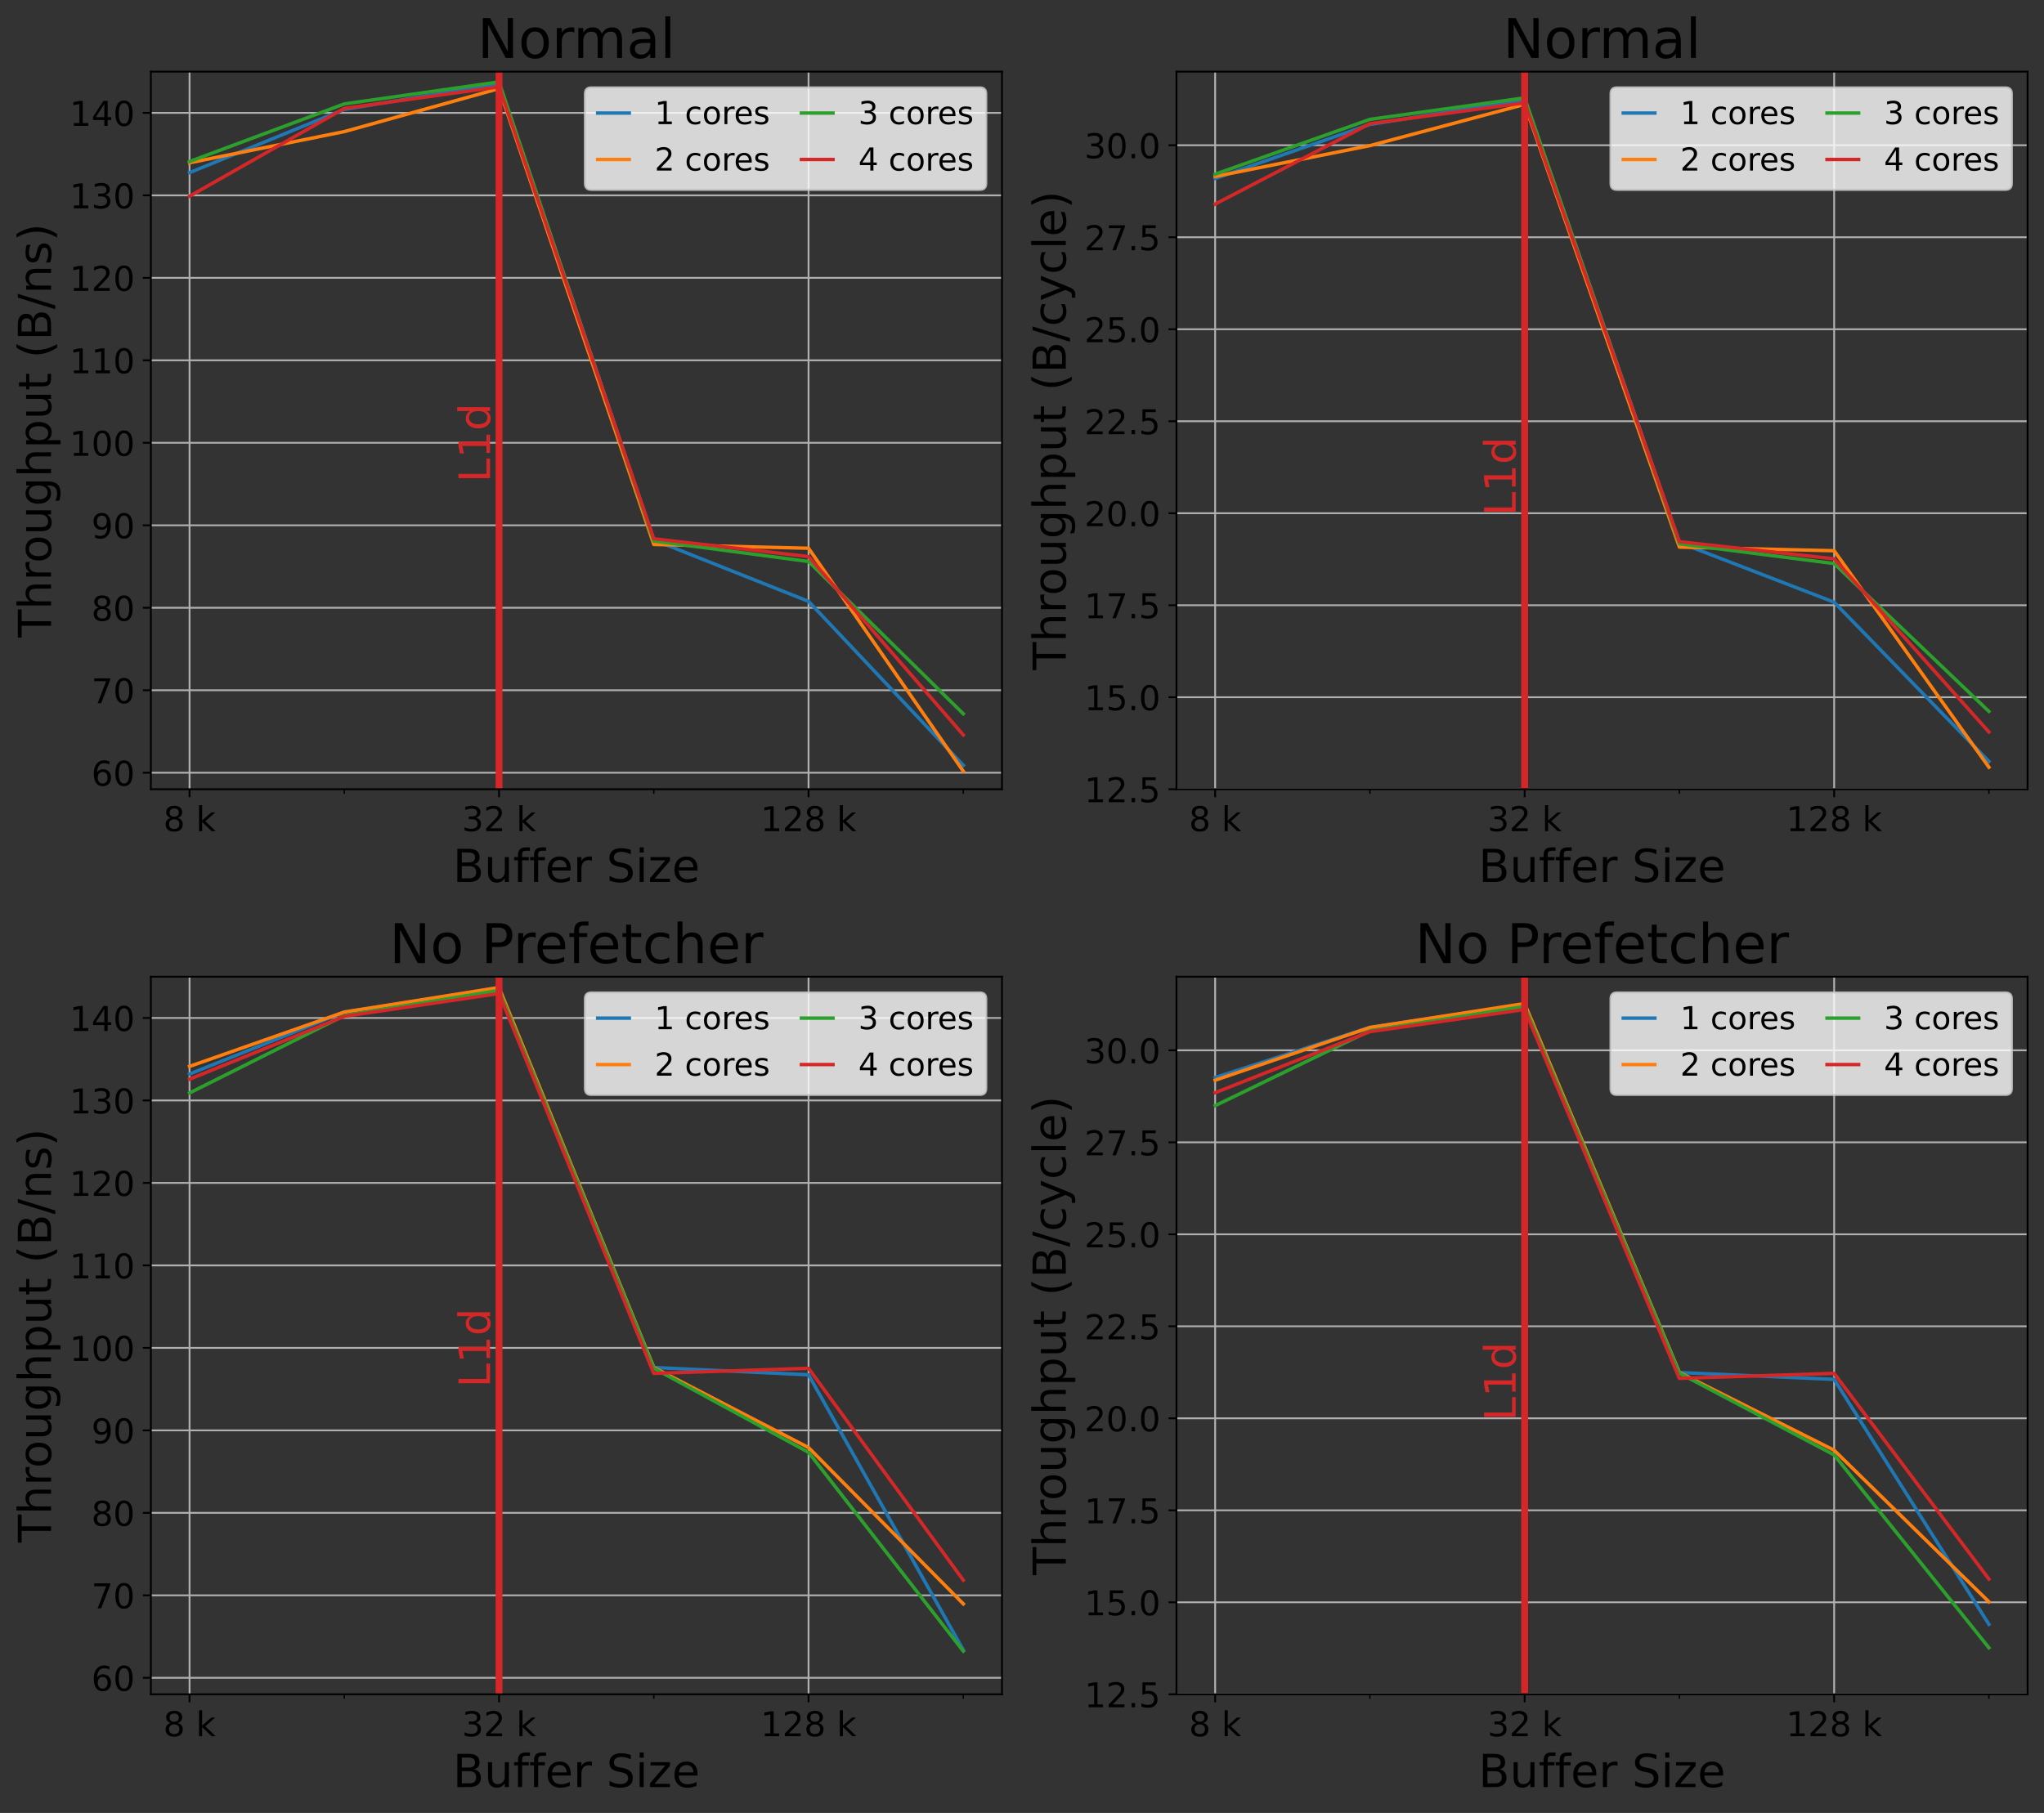 <?xml version="1.0" encoding="utf-8" standalone="no"?>
<!DOCTYPE svg PUBLIC "-//W3C//DTD SVG 1.1//EN"
  "http://www.w3.org/Graphics/SVG/1.1/DTD/svg11.dtd">
<!-- Created with matplotlib (https://matplotlib.org/) -->
<svg height="795.63pt" version="1.1" viewBox="0 0 896.808 795.63" width="896.808pt" xmlns="http://www.w3.org/2000/svg" xmlns:xlink="http://www.w3.org/1999/xlink">
 <rect x="0" y="0" width="896.808" height="795.63" fill="#333333" stroke="none"/>
 <defs>
  <style type="text/css">*{stroke-linecap:butt;stroke-linejoin:round;}</style>
 </defs>
 <g id="figure_1">
  <g id="patch_1">
   <path d="M 0 795.63 
L 896.808 795.63 
L 896.808 0 
L 0 0 
z
" style="fill:none;"/>
  </g>
  <g id="axes_1">
   <g id="patch_2">
    <path d="M 66.188 346.356 
L 439.623 346.356 
L 439.623 31.436 
L 66.188 31.436 
z
" style="fill:none;"/>
   </g>
   <g id="matplotlib.axis_1">
    <g id="xtick_1">
     <g id="line2d_1">
      <path clip-path="url(#p93ae194b62)" d="M 83.162 346.356 
L 83.162 31.436 
" style="fill:none;stroke:#b0b0b0;stroke-linecap:square;stroke-width:0.8;"/>
     </g>
     <g id="line2d_2">
      <defs>
       <path d="M 0 0 
L 0 3.5 
" id="m005f0a59be" style="stroke:#000000;stroke-width:0.8;"/>
      </defs>
      <g>
       <use style="stroke:#000000;stroke-width:0.8;" x="83.162" xlink:href="#m005f0a59be" y="346.356"/>
      </g>
     </g>
     <g id="text_1">
      <!-- 8 k -->
      <g transform="translate(71.663 364.754)scale(0.15 -0.15)">
       <defs>
        <path d="M 31.781 34.625 
Q 24.75 34.625 20.719 30.859 
Q 16.703 27.094 16.703 20.516 
Q 16.703 13.922 20.719 10.156 
Q 24.75 6.391 31.781 6.391 
Q 38.812 6.391 42.859 10.172 
Q 46.922 13.969 46.922 20.516 
Q 46.922 27.094 42.891 30.859 
Q 38.875 34.625 31.781 34.625 
z
M 21.922 38.812 
Q 15.578 40.375 12.031 44.719 
Q 8.5 49.078 8.5 55.328 
Q 8.5 64.062 14.719 69.141 
Q 20.953 74.219 31.781 74.219 
Q 42.672 74.219 48.875 69.141 
Q 55.078 64.062 55.078 55.328 
Q 55.078 49.078 51.531 44.719 
Q 48 40.375 41.703 38.812 
Q 48.828 37.156 52.797 32.312 
Q 56.781 27.484 56.781 20.516 
Q 56.781 9.906 50.312 4.234 
Q 43.844 -1.422 31.781 -1.422 
Q 19.734 -1.422 13.25 4.234 
Q 6.781 9.906 6.781 20.516 
Q 6.781 27.484 10.781 32.312 
Q 14.797 37.156 21.922 38.812 
z
M 18.312 54.391 
Q 18.312 48.734 21.844 45.562 
Q 25.391 42.391 31.781 42.391 
Q 38.141 42.391 41.719 45.562 
Q 45.312 48.734 45.312 54.391 
Q 45.312 60.062 41.719 63.234 
Q 38.141 66.406 31.781 66.406 
Q 25.391 66.406 21.844 63.234 
Q 18.312 60.062 18.312 54.391 
z
" id="DejaVuSans-56"/>
        <path id="DejaVuSans-32"/>
        <path d="M 9.078 75.984 
L 18.109 75.984 
L 18.109 31.109 
L 44.922 54.688 
L 56.391 54.688 
L 27.391 29.109 
L 57.625 0 
L 45.906 0 
L 18.109 26.703 
L 18.109 0 
L 9.078 0 
z
" id="DejaVuSans-107"/>
       </defs>
       <use xlink:href="#DejaVuSans-56"/>
       <use x="63.623" xlink:href="#DejaVuSans-32"/>
       <use x="95.41" xlink:href="#DejaVuSans-107"/>
      </g>
     </g>
    </g>
    <g id="xtick_2">
     <g id="line2d_3">
      <path clip-path="url(#p93ae194b62)" d="M 218.956 346.356 
L 218.956 31.436 
" style="fill:none;stroke:#b0b0b0;stroke-linecap:square;stroke-width:0.8;"/>
     </g>
     <g id="line2d_4">
      <g>
       <use style="stroke:#000000;stroke-width:0.8;" x="218.956" xlink:href="#m005f0a59be" y="346.356"/>
      </g>
     </g>
     <g id="text_2">
      <!-- 32 k -->
      <g transform="translate(202.686 364.754)scale(0.15 -0.15)">
       <defs>
        <path d="M 40.578 39.312 
Q 47.656 37.797 51.625 33 
Q 55.609 28.219 55.609 21.188 
Q 55.609 10.406 48.188 4.484 
Q 40.766 -1.422 27.094 -1.422 
Q 22.516 -1.422 17.656 -0.516 
Q 12.797 0.391 7.625 2.203 
L 7.625 11.719 
Q 11.719 9.328 16.594 8.109 
Q 21.484 6.891 26.812 6.891 
Q 36.078 6.891 40.938 10.547 
Q 45.797 14.203 45.797 21.188 
Q 45.797 27.641 41.281 31.266 
Q 36.766 34.906 28.719 34.906 
L 20.219 34.906 
L 20.219 43.016 
L 29.109 43.016 
Q 36.375 43.016 40.234 45.922 
Q 44.094 48.828 44.094 54.297 
Q 44.094 59.906 40.109 62.906 
Q 36.141 65.922 28.719 65.922 
Q 24.656 65.922 20.016 65.031 
Q 15.375 64.156 9.812 62.312 
L 9.812 71.094 
Q 15.438 72.656 20.344 73.438 
Q 25.25 74.219 29.594 74.219 
Q 40.828 74.219 47.359 69.109 
Q 53.906 64.016 53.906 55.328 
Q 53.906 49.266 50.438 45.094 
Q 46.969 40.922 40.578 39.312 
z
" id="DejaVuSans-51"/>
        <path d="M 19.188 8.297 
L 53.609 8.297 
L 53.609 0 
L 7.328 0 
L 7.328 8.297 
Q 12.938 14.109 22.625 23.891 
Q 32.328 33.688 34.812 36.531 
Q 39.547 41.844 41.422 45.531 
Q 43.312 49.219 43.312 52.781 
Q 43.312 58.594 39.234 62.25 
Q 35.156 65.922 28.609 65.922 
Q 23.969 65.922 18.812 64.312 
Q 13.672 62.703 7.812 59.422 
L 7.812 69.391 
Q 13.766 71.781 18.938 73 
Q 24.125 74.219 28.422 74.219 
Q 39.75 74.219 46.484 68.547 
Q 53.219 62.891 53.219 53.422 
Q 53.219 48.922 51.531 44.891 
Q 49.859 40.875 45.406 35.406 
Q 44.188 33.984 37.641 27.219 
Q 31.109 20.453 19.188 8.297 
z
" id="DejaVuSans-50"/>
       </defs>
       <use xlink:href="#DejaVuSans-51"/>
       <use x="63.623" xlink:href="#DejaVuSans-50"/>
       <use x="127.246" xlink:href="#DejaVuSans-32"/>
       <use x="159.033" xlink:href="#DejaVuSans-107"/>
      </g>
     </g>
    </g>
    <g id="xtick_3">
     <g id="line2d_5">
      <path clip-path="url(#p93ae194b62)" d="M 354.751 346.356 
L 354.751 31.436 
" style="fill:none;stroke:#b0b0b0;stroke-linecap:square;stroke-width:0.8;"/>
     </g>
     <g id="line2d_6">
      <g>
       <use style="stroke:#000000;stroke-width:0.8;" x="354.751" xlink:href="#m005f0a59be" y="346.356"/>
      </g>
     </g>
     <g id="text_3">
      <!-- 128 k -->
      <g transform="translate(333.709 364.754)scale(0.15 -0.15)">
       <defs>
        <path d="M 12.406 8.297 
L 28.516 8.297 
L 28.516 63.922 
L 10.984 60.406 
L 10.984 69.391 
L 28.422 72.906 
L 38.281 72.906 
L 38.281 8.297 
L 54.391 8.297 
L 54.391 0 
L 12.406 0 
z
" id="DejaVuSans-49"/>
       </defs>
       <use xlink:href="#DejaVuSans-49"/>
       <use x="63.623" xlink:href="#DejaVuSans-50"/>
       <use x="127.246" xlink:href="#DejaVuSans-56"/>
       <use x="190.869" xlink:href="#DejaVuSans-32"/>
       <use x="222.656" xlink:href="#DejaVuSans-107"/>
      </g>
     </g>
    </g>
    <g id="xtick_4">
     <g id="line2d_7">
      <defs>
       <path d="M 0 0 
L 0 2 
" id="m6449f80ab4" style="stroke:#000000;stroke-width:0.6;"/>
      </defs>
      <g>
       <use style="stroke:#000000;stroke-width:0.6;" x="151.059" xlink:href="#m6449f80ab4" y="346.356"/>
      </g>
     </g>
    </g>
    <g id="xtick_5">
     <g id="line2d_8">
      <g>
       <use style="stroke:#000000;stroke-width:0.6;" x="286.854" xlink:href="#m6449f80ab4" y="346.356"/>
      </g>
     </g>
    </g>
    <g id="xtick_6">
     <g id="line2d_9">
      <g>
       <use style="stroke:#000000;stroke-width:0.6;" x="422.648" xlink:href="#m6449f80ab4" y="346.356"/>
      </g>
     </g>
    </g>
    <g id="text_4">
     <!-- Buffer Size -->
     <g transform="translate(198.696 387.07)scale(0.2 -0.2)">
      <defs>
       <path d="M 19.672 34.812 
L 19.672 8.109 
L 35.5 8.109 
Q 43.453 8.109 47.281 11.406 
Q 51.125 14.703 51.125 21.484 
Q 51.125 28.328 47.281 31.562 
Q 43.453 34.812 35.5 34.812 
z
M 19.672 64.797 
L 19.672 42.828 
L 34.281 42.828 
Q 41.5 42.828 45.031 45.531 
Q 48.578 48.25 48.578 53.812 
Q 48.578 59.328 45.031 62.062 
Q 41.5 64.797 34.281 64.797 
z
M 9.812 72.906 
L 35.016 72.906 
Q 46.297 72.906 52.391 68.219 
Q 58.5 63.531 58.5 54.891 
Q 58.5 48.188 55.375 44.234 
Q 52.25 40.281 46.188 39.312 
Q 53.469 37.75 57.5 32.781 
Q 61.531 27.828 61.531 20.406 
Q 61.531 10.641 54.891 5.312 
Q 48.25 0 35.984 0 
L 9.812 0 
z
" id="DejaVuSans-66"/>
       <path d="M 8.5 21.578 
L 8.5 54.688 
L 17.484 54.688 
L 17.484 21.922 
Q 17.484 14.156 20.5 10.266 
Q 23.531 6.391 29.594 6.391 
Q 36.859 6.391 41.078 11.031 
Q 45.312 15.672 45.312 23.688 
L 45.312 54.688 
L 54.297 54.688 
L 54.297 0 
L 45.312 0 
L 45.312 8.406 
Q 42.047 3.422 37.719 1 
Q 33.406 -1.422 27.688 -1.422 
Q 18.266 -1.422 13.375 4.438 
Q 8.5 10.297 8.5 21.578 
z
M 31.109 56 
z
" id="DejaVuSans-117"/>
       <path d="M 37.109 75.984 
L 37.109 68.5 
L 28.516 68.5 
Q 23.688 68.5 21.797 66.547 
Q 19.922 64.594 19.922 59.516 
L 19.922 54.688 
L 34.719 54.688 
L 34.719 47.703 
L 19.922 47.703 
L 19.922 0 
L 10.891 0 
L 10.891 47.703 
L 2.297 47.703 
L 2.297 54.688 
L 10.891 54.688 
L 10.891 58.5 
Q 10.891 67.625 15.141 71.797 
Q 19.391 75.984 28.609 75.984 
z
" id="DejaVuSans-102"/>
       <path d="M 56.203 29.594 
L 56.203 25.203 
L 14.891 25.203 
Q 15.484 15.922 20.484 11.062 
Q 25.484 6.203 34.422 6.203 
Q 39.594 6.203 44.453 7.469 
Q 49.312 8.734 54.109 11.281 
L 54.109 2.781 
Q 49.266 0.734 44.188 -0.344 
Q 39.109 -1.422 33.891 -1.422 
Q 20.797 -1.422 13.156 6.188 
Q 5.516 13.812 5.516 26.812 
Q 5.516 40.234 12.766 48.109 
Q 20.016 56 32.328 56 
Q 43.359 56 49.781 48.891 
Q 56.203 41.797 56.203 29.594 
z
M 47.219 32.234 
Q 47.125 39.594 43.094 43.984 
Q 39.062 48.391 32.422 48.391 
Q 24.906 48.391 20.391 44.141 
Q 15.875 39.891 15.188 32.172 
z
" id="DejaVuSans-101"/>
       <path d="M 41.109 46.297 
Q 39.594 47.172 37.812 47.578 
Q 36.031 48 33.891 48 
Q 26.266 48 22.188 43.047 
Q 18.109 38.094 18.109 28.812 
L 18.109 0 
L 9.078 0 
L 9.078 54.688 
L 18.109 54.688 
L 18.109 46.188 
Q 20.953 51.172 25.484 53.578 
Q 30.031 56 36.531 56 
Q 37.453 56 38.578 55.875 
Q 39.703 55.766 41.062 55.516 
z
" id="DejaVuSans-114"/>
       <path d="M 53.516 70.516 
L 53.516 60.891 
Q 47.906 63.578 42.922 64.891 
Q 37.938 66.219 33.297 66.219 
Q 25.25 66.219 20.875 63.094 
Q 16.5 59.969 16.5 54.203 
Q 16.5 49.359 19.406 46.891 
Q 22.312 44.438 30.422 42.922 
L 36.375 41.703 
Q 47.406 39.594 52.656 34.297 
Q 57.906 29 57.906 20.125 
Q 57.906 9.516 50.797 4.047 
Q 43.703 -1.422 29.984 -1.422 
Q 24.812 -1.422 18.969 -0.25 
Q 13.141 0.922 6.891 3.219 
L 6.891 13.375 
Q 12.891 10.016 18.656 8.297 
Q 24.422 6.594 29.984 6.594 
Q 38.422 6.594 43.016 9.906 
Q 47.609 13.234 47.609 19.391 
Q 47.609 24.75 44.312 27.781 
Q 41.016 30.812 33.5 32.328 
L 27.484 33.5 
Q 16.453 35.688 11.516 40.375 
Q 6.594 45.062 6.594 53.422 
Q 6.594 63.094 13.406 68.656 
Q 20.219 74.219 32.172 74.219 
Q 37.312 74.219 42.625 73.281 
Q 47.953 72.359 53.516 70.516 
z
" id="DejaVuSans-83"/>
       <path d="M 9.422 54.688 
L 18.406 54.688 
L 18.406 0 
L 9.422 0 
z
M 9.422 75.984 
L 18.406 75.984 
L 18.406 64.594 
L 9.422 64.594 
z
" id="DejaVuSans-105"/>
       <path d="M 5.516 54.688 
L 48.188 54.688 
L 48.188 46.484 
L 14.406 7.172 
L 48.188 7.172 
L 48.188 0 
L 4.297 0 
L 4.297 8.203 
L 38.094 47.516 
L 5.516 47.516 
z
" id="DejaVuSans-122"/>
      </defs>
      <use xlink:href="#DejaVuSans-66"/>
      <use x="68.604" xlink:href="#DejaVuSans-117"/>
      <use x="131.982" xlink:href="#DejaVuSans-102"/>
      <use x="167.188" xlink:href="#DejaVuSans-102"/>
      <use x="202.393" xlink:href="#DejaVuSans-101"/>
      <use x="263.916" xlink:href="#DejaVuSans-114"/>
      <use x="305.029" xlink:href="#DejaVuSans-32"/>
      <use x="336.816" xlink:href="#DejaVuSans-83"/>
      <use x="400.293" xlink:href="#DejaVuSans-105"/>
      <use x="428.076" xlink:href="#DejaVuSans-122"/>
      <use x="480.566" xlink:href="#DejaVuSans-101"/>
     </g>
    </g>
   </g>
   <g id="matplotlib.axis_2">
    <g id="ytick_1">
     <g id="line2d_10">
      <path clip-path="url(#p93ae194b62)" d="M 66.188 339.117 
L 439.623 339.117 
" style="fill:none;stroke:#b0b0b0;stroke-linecap:square;stroke-width:0.8;"/>
     </g>
     <g id="line2d_11">
      <defs>
       <path d="M 0 0 
L -3.5 0 
" id="mc3ce260a5b" style="stroke:#000000;stroke-width:0.8;"/>
      </defs>
      <g>
       <use style="stroke:#000000;stroke-width:0.8;" x="66.188" xlink:href="#mc3ce260a5b" y="339.117"/>
      </g>
     </g>
     <g id="text_5">
      <!-- 60 -->
      <g transform="translate(40.1 344.816)scale(0.15 -0.15)">
       <defs>
        <path d="M 33.016 40.375 
Q 26.375 40.375 22.484 35.828 
Q 18.609 31.297 18.609 23.391 
Q 18.609 15.531 22.484 10.953 
Q 26.375 6.391 33.016 6.391 
Q 39.656 6.391 43.531 10.953 
Q 47.406 15.531 47.406 23.391 
Q 47.406 31.297 43.531 35.828 
Q 39.656 40.375 33.016 40.375 
z
M 52.594 71.297 
L 52.594 62.312 
Q 48.875 64.062 45.094 64.984 
Q 41.312 65.922 37.594 65.922 
Q 27.828 65.922 22.672 59.328 
Q 17.531 52.734 16.797 39.406 
Q 19.672 43.656 24.016 45.922 
Q 28.375 48.188 33.594 48.188 
Q 44.578 48.188 50.953 41.516 
Q 57.328 34.859 57.328 23.391 
Q 57.328 12.156 50.688 5.359 
Q 44.047 -1.422 33.016 -1.422 
Q 20.359 -1.422 13.672 8.266 
Q 6.984 17.969 6.984 36.375 
Q 6.984 53.656 15.188 63.938 
Q 23.391 74.219 37.203 74.219 
Q 40.922 74.219 44.703 73.484 
Q 48.484 72.75 52.594 71.297 
z
" id="DejaVuSans-54"/>
        <path d="M 31.781 66.406 
Q 24.172 66.406 20.328 58.906 
Q 16.5 51.422 16.5 36.375 
Q 16.5 21.391 20.328 13.891 
Q 24.172 6.391 31.781 6.391 
Q 39.453 6.391 43.281 13.891 
Q 47.125 21.391 47.125 36.375 
Q 47.125 51.422 43.281 58.906 
Q 39.453 66.406 31.781 66.406 
z
M 31.781 74.219 
Q 44.047 74.219 50.516 64.516 
Q 56.984 54.828 56.984 36.375 
Q 56.984 17.969 50.516 8.266 
Q 44.047 -1.422 31.781 -1.422 
Q 19.531 -1.422 13.062 8.266 
Q 6.594 17.969 6.594 36.375 
Q 6.594 54.828 13.062 64.516 
Q 19.531 74.219 31.781 74.219 
z
" id="DejaVuSans-48"/>
       </defs>
       <use xlink:href="#DejaVuSans-54"/>
       <use x="63.623" xlink:href="#DejaVuSans-48"/>
      </g>
     </g>
    </g>
    <g id="ytick_2">
     <g id="line2d_12">
      <path clip-path="url(#p93ae194b62)" d="M 66.188 302.919 
L 439.623 302.919 
" style="fill:none;stroke:#b0b0b0;stroke-linecap:square;stroke-width:0.8;"/>
     </g>
     <g id="line2d_13">
      <g>
       <use style="stroke:#000000;stroke-width:0.8;" x="66.188" xlink:href="#mc3ce260a5b" y="302.919"/>
      </g>
     </g>
     <g id="text_6">
      <!-- 70 -->
      <g transform="translate(40.1 308.618)scale(0.15 -0.15)">
       <defs>
        <path d="M 8.203 72.906 
L 55.078 72.906 
L 55.078 68.703 
L 28.609 0 
L 18.312 0 
L 43.219 64.594 
L 8.203 64.594 
z
" id="DejaVuSans-55"/>
       </defs>
       <use xlink:href="#DejaVuSans-55"/>
       <use x="63.623" xlink:href="#DejaVuSans-48"/>
      </g>
     </g>
    </g>
    <g id="ytick_3">
     <g id="line2d_14">
      <path clip-path="url(#p93ae194b62)" d="M 66.188 266.721 
L 439.623 266.721 
" style="fill:none;stroke:#b0b0b0;stroke-linecap:square;stroke-width:0.8;"/>
     </g>
     <g id="line2d_15">
      <g>
       <use style="stroke:#000000;stroke-width:0.8;" x="66.188" xlink:href="#mc3ce260a5b" y="266.721"/>
      </g>
     </g>
     <g id="text_7">
      <!-- 80 -->
      <g transform="translate(40.1 272.42)scale(0.15 -0.15)">
       <use xlink:href="#DejaVuSans-56"/>
       <use x="63.623" xlink:href="#DejaVuSans-48"/>
      </g>
     </g>
    </g>
    <g id="ytick_4">
     <g id="line2d_16">
      <path clip-path="url(#p93ae194b62)" d="M 66.188 230.524 
L 439.623 230.524 
" style="fill:none;stroke:#b0b0b0;stroke-linecap:square;stroke-width:0.8;"/>
     </g>
     <g id="line2d_17">
      <g>
       <use style="stroke:#000000;stroke-width:0.8;" x="66.188" xlink:href="#mc3ce260a5b" y="230.524"/>
      </g>
     </g>
     <g id="text_8">
      <!-- 90 -->
      <g transform="translate(40.1 236.222)scale(0.15 -0.15)">
       <defs>
        <path d="M 10.984 1.516 
L 10.984 10.5 
Q 14.703 8.734 18.5 7.812 
Q 22.312 6.891 25.984 6.891 
Q 35.75 6.891 40.891 13.453 
Q 46.047 20.016 46.781 33.406 
Q 43.953 29.203 39.594 26.953 
Q 35.25 24.703 29.984 24.703 
Q 19.047 24.703 12.672 31.312 
Q 6.297 37.938 6.297 49.422 
Q 6.297 60.641 12.938 67.422 
Q 19.578 74.219 30.609 74.219 
Q 43.266 74.219 49.922 64.516 
Q 56.594 54.828 56.594 36.375 
Q 56.594 19.141 48.406 8.859 
Q 40.234 -1.422 26.422 -1.422 
Q 22.703 -1.422 18.891 -0.688 
Q 15.094 0.047 10.984 1.516 
z
M 30.609 32.422 
Q 37.25 32.422 41.125 36.953 
Q 45.016 41.5 45.016 49.422 
Q 45.016 57.281 41.125 61.844 
Q 37.25 66.406 30.609 66.406 
Q 23.969 66.406 20.094 61.844 
Q 16.219 57.281 16.219 49.422 
Q 16.219 41.5 20.094 36.953 
Q 23.969 32.422 30.609 32.422 
z
" id="DejaVuSans-57"/>
       </defs>
       <use xlink:href="#DejaVuSans-57"/>
       <use x="63.623" xlink:href="#DejaVuSans-48"/>
      </g>
     </g>
    </g>
    <g id="ytick_5">
     <g id="line2d_18">
      <path clip-path="url(#p93ae194b62)" d="M 66.188 194.326 
L 439.623 194.326 
" style="fill:none;stroke:#b0b0b0;stroke-linecap:square;stroke-width:0.8;"/>
     </g>
     <g id="line2d_19">
      <g>
       <use style="stroke:#000000;stroke-width:0.8;" x="66.188" xlink:href="#mc3ce260a5b" y="194.326"/>
      </g>
     </g>
     <g id="text_9">
      <!-- 100 -->
      <g transform="translate(30.556 200.025)scale(0.15 -0.15)">
       <use xlink:href="#DejaVuSans-49"/>
       <use x="63.623" xlink:href="#DejaVuSans-48"/>
       <use x="127.246" xlink:href="#DejaVuSans-48"/>
      </g>
     </g>
    </g>
    <g id="ytick_6">
     <g id="line2d_20">
      <path clip-path="url(#p93ae194b62)" d="M 66.188 158.128 
L 439.623 158.128 
" style="fill:none;stroke:#b0b0b0;stroke-linecap:square;stroke-width:0.8;"/>
     </g>
     <g id="line2d_21">
      <g>
       <use style="stroke:#000000;stroke-width:0.8;" x="66.188" xlink:href="#mc3ce260a5b" y="158.128"/>
      </g>
     </g>
     <g id="text_10">
      <!-- 110 -->
      <g transform="translate(30.556 163.827)scale(0.15 -0.15)">
       <use xlink:href="#DejaVuSans-49"/>
       <use x="63.623" xlink:href="#DejaVuSans-49"/>
       <use x="127.246" xlink:href="#DejaVuSans-48"/>
      </g>
     </g>
    </g>
    <g id="ytick_7">
     <g id="line2d_22">
      <path clip-path="url(#p93ae194b62)" d="M 66.188 121.931 
L 439.623 121.931 
" style="fill:none;stroke:#b0b0b0;stroke-linecap:square;stroke-width:0.8;"/>
     </g>
     <g id="line2d_23">
      <g>
       <use style="stroke:#000000;stroke-width:0.8;" x="66.188" xlink:href="#mc3ce260a5b" y="121.931"/>
      </g>
     </g>
     <g id="text_11">
      <!-- 120 -->
      <g transform="translate(30.556 127.629)scale(0.15 -0.15)">
       <use xlink:href="#DejaVuSans-49"/>
       <use x="63.623" xlink:href="#DejaVuSans-50"/>
       <use x="127.246" xlink:href="#DejaVuSans-48"/>
      </g>
     </g>
    </g>
    <g id="ytick_8">
     <g id="line2d_24">
      <path clip-path="url(#p93ae194b62)" d="M 66.188 85.733 
L 439.623 85.733 
" style="fill:none;stroke:#b0b0b0;stroke-linecap:square;stroke-width:0.8;"/>
     </g>
     <g id="line2d_25">
      <g>
       <use style="stroke:#000000;stroke-width:0.8;" x="66.188" xlink:href="#mc3ce260a5b" y="85.733"/>
      </g>
     </g>
     <g id="text_12">
      <!-- 130 -->
      <g transform="translate(30.556 91.432)scale(0.15 -0.15)">
       <use xlink:href="#DejaVuSans-49"/>
       <use x="63.623" xlink:href="#DejaVuSans-51"/>
       <use x="127.246" xlink:href="#DejaVuSans-48"/>
      </g>
     </g>
    </g>
    <g id="ytick_9">
     <g id="line2d_26">
      <path clip-path="url(#p93ae194b62)" d="M 66.188 49.535 
L 439.623 49.535 
" style="fill:none;stroke:#b0b0b0;stroke-linecap:square;stroke-width:0.8;"/>
     </g>
     <g id="line2d_27">
      <g>
       <use style="stroke:#000000;stroke-width:0.8;" x="66.188" xlink:href="#mc3ce260a5b" y="49.535"/>
      </g>
     </g>
     <g id="text_13">
      <!-- 140 -->
      <g transform="translate(30.556 55.234)scale(0.15 -0.15)">
       <defs>
        <path d="M 37.797 64.312 
L 12.891 25.391 
L 37.797 25.391 
z
M 35.203 72.906 
L 47.609 72.906 
L 47.609 25.391 
L 58.016 25.391 
L 58.016 17.188 
L 47.609 17.188 
L 47.609 0 
L 37.797 0 
L 37.797 17.188 
L 4.891 17.188 
L 4.891 26.703 
z
" id="DejaVuSans-52"/>
       </defs>
       <use xlink:href="#DejaVuSans-49"/>
       <use x="63.623" xlink:href="#DejaVuSans-52"/>
       <use x="127.246" xlink:href="#DejaVuSans-48"/>
      </g>
     </g>
    </g>
    <g id="text_14">
     <!-- Throughput (B/ns) -->
     <g transform="translate(22.397 279.734)rotate(-90)scale(0.2 -0.2)">
      <defs>
       <path d="M -0.297 72.906 
L 61.375 72.906 
L 61.375 64.594 
L 35.5 64.594 
L 35.5 0 
L 25.594 0 
L 25.594 64.594 
L -0.297 64.594 
z
" id="DejaVuSans-84"/>
       <path d="M 54.891 33.016 
L 54.891 0 
L 45.906 0 
L 45.906 32.719 
Q 45.906 40.484 42.875 44.328 
Q 39.844 48.188 33.797 48.188 
Q 26.516 48.188 22.312 43.547 
Q 18.109 38.922 18.109 30.906 
L 18.109 0 
L 9.078 0 
L 9.078 75.984 
L 18.109 75.984 
L 18.109 46.188 
Q 21.344 51.125 25.703 53.562 
Q 30.078 56 35.797 56 
Q 45.219 56 50.047 50.172 
Q 54.891 44.344 54.891 33.016 
z
" id="DejaVuSans-104"/>
       <path d="M 30.609 48.391 
Q 23.391 48.391 19.188 42.75 
Q 14.984 37.109 14.984 27.297 
Q 14.984 17.484 19.156 11.844 
Q 23.344 6.203 30.609 6.203 
Q 37.797 6.203 41.984 11.859 
Q 46.188 17.531 46.188 27.297 
Q 46.188 37.016 41.984 42.703 
Q 37.797 48.391 30.609 48.391 
z
M 30.609 56 
Q 42.328 56 49.016 48.375 
Q 55.719 40.766 55.719 27.297 
Q 55.719 13.875 49.016 6.219 
Q 42.328 -1.422 30.609 -1.422 
Q 18.844 -1.422 12.172 6.219 
Q 5.516 13.875 5.516 27.297 
Q 5.516 40.766 12.172 48.375 
Q 18.844 56 30.609 56 
z
" id="DejaVuSans-111"/>
       <path d="M 45.406 27.984 
Q 45.406 37.75 41.375 43.109 
Q 37.359 48.484 30.078 48.484 
Q 22.859 48.484 18.828 43.109 
Q 14.797 37.75 14.797 27.984 
Q 14.797 18.266 18.828 12.891 
Q 22.859 7.516 30.078 7.516 
Q 37.359 7.516 41.375 12.891 
Q 45.406 18.266 45.406 27.984 
z
M 54.391 6.781 
Q 54.391 -7.172 48.188 -13.984 
Q 42 -20.797 29.203 -20.797 
Q 24.469 -20.797 20.266 -20.094 
Q 16.062 -19.391 12.109 -17.922 
L 12.109 -9.188 
Q 16.062 -11.328 19.922 -12.344 
Q 23.781 -13.375 27.781 -13.375 
Q 36.625 -13.375 41.016 -8.766 
Q 45.406 -4.156 45.406 5.172 
L 45.406 9.625 
Q 42.625 4.781 38.281 2.391 
Q 33.938 0 27.875 0 
Q 17.828 0 11.672 7.656 
Q 5.516 15.328 5.516 27.984 
Q 5.516 40.672 11.672 48.328 
Q 17.828 56 27.875 56 
Q 33.938 56 38.281 53.609 
Q 42.625 51.219 45.406 46.391 
L 45.406 54.688 
L 54.391 54.688 
z
" id="DejaVuSans-103"/>
       <path d="M 18.109 8.203 
L 18.109 -20.797 
L 9.078 -20.797 
L 9.078 54.688 
L 18.109 54.688 
L 18.109 46.391 
Q 20.953 51.266 25.266 53.625 
Q 29.594 56 35.594 56 
Q 45.562 56 51.781 48.094 
Q 58.016 40.188 58.016 27.297 
Q 58.016 14.406 51.781 6.484 
Q 45.562 -1.422 35.594 -1.422 
Q 29.594 -1.422 25.266 0.953 
Q 20.953 3.328 18.109 8.203 
z
M 48.688 27.297 
Q 48.688 37.203 44.609 42.844 
Q 40.531 48.484 33.406 48.484 
Q 26.266 48.484 22.188 42.844 
Q 18.109 37.203 18.109 27.297 
Q 18.109 17.391 22.188 11.75 
Q 26.266 6.109 33.406 6.109 
Q 40.531 6.109 44.609 11.75 
Q 48.688 17.391 48.688 27.297 
z
" id="DejaVuSans-112"/>
       <path d="M 18.312 70.219 
L 18.312 54.688 
L 36.812 54.688 
L 36.812 47.703 
L 18.312 47.703 
L 18.312 18.016 
Q 18.312 11.328 20.141 9.422 
Q 21.969 7.516 27.594 7.516 
L 36.812 7.516 
L 36.812 0 
L 27.594 0 
Q 17.188 0 13.234 3.875 
Q 9.281 7.766 9.281 18.016 
L 9.281 47.703 
L 2.688 47.703 
L 2.688 54.688 
L 9.281 54.688 
L 9.281 70.219 
z
" id="DejaVuSans-116"/>
       <path d="M 31 75.875 
Q 24.469 64.656 21.281 53.656 
Q 18.109 42.672 18.109 31.391 
Q 18.109 20.125 21.312 9.062 
Q 24.516 -2 31 -13.188 
L 23.188 -13.188 
Q 15.875 -1.703 12.234 9.375 
Q 8.594 20.453 8.594 31.391 
Q 8.594 42.281 12.203 53.312 
Q 15.828 64.359 23.188 75.875 
z
" id="DejaVuSans-40"/>
       <path d="M 25.391 72.906 
L 33.688 72.906 
L 8.297 -9.281 
L 0 -9.281 
z
" id="DejaVuSans-47"/>
       <path d="M 54.891 33.016 
L 54.891 0 
L 45.906 0 
L 45.906 32.719 
Q 45.906 40.484 42.875 44.328 
Q 39.844 48.188 33.797 48.188 
Q 26.516 48.188 22.312 43.547 
Q 18.109 38.922 18.109 30.906 
L 18.109 0 
L 9.078 0 
L 9.078 54.688 
L 18.109 54.688 
L 18.109 46.188 
Q 21.344 51.125 25.703 53.562 
Q 30.078 56 35.797 56 
Q 45.219 56 50.047 50.172 
Q 54.891 44.344 54.891 33.016 
z
" id="DejaVuSans-110"/>
       <path d="M 44.281 53.078 
L 44.281 44.578 
Q 40.484 46.531 36.375 47.5 
Q 32.281 48.484 27.875 48.484 
Q 21.188 48.484 17.844 46.438 
Q 14.5 44.391 14.5 40.281 
Q 14.5 37.156 16.891 35.375 
Q 19.281 33.594 26.516 31.984 
L 29.594 31.297 
Q 39.156 29.25 43.188 25.516 
Q 47.219 21.781 47.219 15.094 
Q 47.219 7.469 41.188 3.016 
Q 35.156 -1.422 24.609 -1.422 
Q 20.219 -1.422 15.453 -0.562 
Q 10.688 0.297 5.422 2 
L 5.422 11.281 
Q 10.406 8.688 15.234 7.391 
Q 20.062 6.109 24.812 6.109 
Q 31.156 6.109 34.562 8.281 
Q 37.984 10.453 37.984 14.406 
Q 37.984 18.062 35.516 20.016 
Q 33.062 21.969 24.703 23.781 
L 21.578 24.516 
Q 13.234 26.266 9.516 29.906 
Q 5.812 33.547 5.812 39.891 
Q 5.812 47.609 11.281 51.797 
Q 16.75 56 26.812 56 
Q 31.781 56 36.172 55.266 
Q 40.578 54.547 44.281 53.078 
z
" id="DejaVuSans-115"/>
       <path d="M 8.016 75.875 
L 15.828 75.875 
Q 23.141 64.359 26.781 53.312 
Q 30.422 42.281 30.422 31.391 
Q 30.422 20.453 26.781 9.375 
Q 23.141 -1.703 15.828 -13.188 
L 8.016 -13.188 
Q 14.5 -2 17.703 9.062 
Q 20.906 20.125 20.906 31.391 
Q 20.906 42.672 17.703 53.656 
Q 14.5 64.656 8.016 75.875 
z
" id="DejaVuSans-41"/>
      </defs>
      <use xlink:href="#DejaVuSans-84"/>
      <use x="61.084" xlink:href="#DejaVuSans-104"/>
      <use x="124.463" xlink:href="#DejaVuSans-114"/>
      <use x="163.326" xlink:href="#DejaVuSans-111"/>
      <use x="224.508" xlink:href="#DejaVuSans-117"/>
      <use x="287.887" xlink:href="#DejaVuSans-103"/>
      <use x="351.363" xlink:href="#DejaVuSans-104"/>
      <use x="414.742" xlink:href="#DejaVuSans-112"/>
      <use x="478.219" xlink:href="#DejaVuSans-117"/>
      <use x="541.598" xlink:href="#DejaVuSans-116"/>
      <use x="580.807" xlink:href="#DejaVuSans-32"/>
      <use x="612.594" xlink:href="#DejaVuSans-40"/>
      <use x="651.607" xlink:href="#DejaVuSans-66"/>
      <use x="720.211" xlink:href="#DejaVuSans-47"/>
      <use x="753.902" xlink:href="#DejaVuSans-110"/>
      <use x="817.281" xlink:href="#DejaVuSans-115"/>
      <use x="869.381" xlink:href="#DejaVuSans-41"/>
     </g>
    </g>
   </g>
   <g id="line2d_28">
    <path clip-path="url(#p93ae194b62)" d="M 83.162 75.764 
L 151.059 48.006 
L 218.956 36.749 
L 286.854 236.951 
L 354.751 263.914 
L 422.648 335.86 
" style="fill:none;stroke:#1f77b4;stroke-linecap:square;stroke-width:1.5;"/>
   </g>
   <g id="line2d_29">
    <path clip-path="url(#p93ae194b62)" d="M 83.162 71.437 
L 151.059 57.753 
L 218.956 38.877 
L 286.854 238.941 
L 354.751 240.599 
L 422.648 338.461 
" style="fill:none;stroke:#ff7f0e;stroke-linecap:square;stroke-width:1.5;"/>
   </g>
   <g id="line2d_30">
    <path clip-path="url(#p93ae194b62)" d="M 83.162 70.892 
L 151.059 45.604 
L 218.956 35.939 
L 286.854 237.444 
L 354.751 246.41 
L 422.648 313.252 
" style="fill:none;stroke:#2ca02c;stroke-linecap:square;stroke-width:1.5;"/>
   </g>
   <g id="line2d_31">
    <path clip-path="url(#p93ae194b62)" d="M 83.162 86.111 
L 151.059 47.571 
L 218.956 38.097 
L 286.854 236.45 
L 354.751 244.259 
L 422.648 322.527 
" style="fill:none;stroke:#d62728;stroke-linecap:square;stroke-width:1.5;"/>
   </g>
   <g id="line2d_32">
    <path clip-path="url(#p93ae194b62)" d="M 218.956 346.356 
L 218.956 31.436 
" style="fill:none;stroke:#d62728;stroke-linecap:square;stroke-width:3;"/>
   </g>
   <g id="patch_3">
    <path d="M 66.188 346.356 
L 66.188 31.436 
" style="fill:none;stroke:#000000;stroke-linecap:square;stroke-linejoin:miter;stroke-width:0.8;"/>
   </g>
   <g id="patch_4">
    <path d="M 439.623 346.356 
L 439.623 31.436 
" style="fill:none;stroke:#000000;stroke-linecap:square;stroke-linejoin:miter;stroke-width:0.8;"/>
   </g>
   <g id="patch_5">
    <path d="M 66.188 346.356 
L 439.623 346.356 
" style="fill:none;stroke:#000000;stroke-linecap:square;stroke-linejoin:miter;stroke-width:0.8;"/>
   </g>
   <g id="patch_6">
    <path d="M 66.188 31.436 
L 439.623 31.436 
" style="fill:none;stroke:#000000;stroke-linecap:square;stroke-linejoin:miter;stroke-width:0.8;"/>
   </g>
   <g id="text_15">
    <!-- L1d -->
    <g style="fill:#d62728;" transform="translate(215.005 211.695)rotate(-90)scale(0.19 -0.19)">
     <defs>
      <path d="M 9.812 72.906 
L 19.672 72.906 
L 19.672 8.297 
L 55.172 8.297 
L 55.172 0 
L 9.812 0 
z
" id="DejaVuSans-76"/>
      <path d="M 45.406 46.391 
L 45.406 75.984 
L 54.391 75.984 
L 54.391 0 
L 45.406 0 
L 45.406 8.203 
Q 42.578 3.328 38.25 0.953 
Q 33.938 -1.422 27.875 -1.422 
Q 17.969 -1.422 11.734 6.484 
Q 5.516 14.406 5.516 27.297 
Q 5.516 40.188 11.734 48.094 
Q 17.969 56 27.875 56 
Q 33.938 56 38.25 53.625 
Q 42.578 51.266 45.406 46.391 
z
M 14.797 27.297 
Q 14.797 17.391 18.875 11.75 
Q 22.953 6.109 30.078 6.109 
Q 37.203 6.109 41.297 11.75 
Q 45.406 17.391 45.406 27.297 
Q 45.406 37.203 41.297 42.844 
Q 37.203 48.484 30.078 48.484 
Q 22.953 48.484 18.875 42.844 
Q 14.797 37.203 14.797 27.297 
z
" id="DejaVuSans-100"/>
     </defs>
     <use xlink:href="#DejaVuSans-76"/>
     <use x="55.713" xlink:href="#DejaVuSans-49"/>
     <use x="119.336" xlink:href="#DejaVuSans-100"/>
    </g>
   </g>
   <g id="text_16">
    <!-- Normal -->
    <g transform="translate(209.486 25.436)scale(0.24 -0.24)">
     <defs>
      <path d="M 9.812 72.906 
L 23.094 72.906 
L 55.422 11.922 
L 55.422 72.906 
L 64.984 72.906 
L 64.984 0 
L 51.703 0 
L 19.391 60.984 
L 19.391 0 
L 9.812 0 
z
" id="DejaVuSans-78"/>
      <path d="M 52 44.188 
Q 55.375 50.25 60.062 53.125 
Q 64.75 56 71.094 56 
Q 79.641 56 84.281 50.016 
Q 88.922 44.047 88.922 33.016 
L 88.922 0 
L 79.891 0 
L 79.891 32.719 
Q 79.891 40.578 77.094 44.375 
Q 74.312 48.188 68.609 48.188 
Q 61.625 48.188 57.562 43.547 
Q 53.516 38.922 53.516 30.906 
L 53.516 0 
L 44.484 0 
L 44.484 32.719 
Q 44.484 40.625 41.703 44.406 
Q 38.922 48.188 33.109 48.188 
Q 26.219 48.188 22.156 43.531 
Q 18.109 38.875 18.109 30.906 
L 18.109 0 
L 9.078 0 
L 9.078 54.688 
L 18.109 54.688 
L 18.109 46.188 
Q 21.188 51.219 25.484 53.609 
Q 29.781 56 35.688 56 
Q 41.656 56 45.828 52.969 
Q 50 49.953 52 44.188 
z
" id="DejaVuSans-109"/>
      <path d="M 34.281 27.484 
Q 23.391 27.484 19.188 25 
Q 14.984 22.516 14.984 16.5 
Q 14.984 11.719 18.141 8.906 
Q 21.297 6.109 26.703 6.109 
Q 34.188 6.109 38.703 11.406 
Q 43.219 16.703 43.219 25.484 
L 43.219 27.484 
z
M 52.203 31.203 
L 52.203 0 
L 43.219 0 
L 43.219 8.297 
Q 40.141 3.328 35.547 0.953 
Q 30.953 -1.422 24.312 -1.422 
Q 15.922 -1.422 10.953 3.297 
Q 6 8.016 6 15.922 
Q 6 25.141 12.172 29.828 
Q 18.359 34.516 30.609 34.516 
L 43.219 34.516 
L 43.219 35.406 
Q 43.219 41.609 39.141 45 
Q 35.062 48.391 27.688 48.391 
Q 23 48.391 18.547 47.266 
Q 14.109 46.141 10.016 43.891 
L 10.016 52.203 
Q 14.938 54.109 19.578 55.047 
Q 24.219 56 28.609 56 
Q 40.484 56 46.344 49.844 
Q 52.203 43.703 52.203 31.203 
z
" id="DejaVuSans-97"/>
      <path d="M 9.422 75.984 
L 18.406 75.984 
L 18.406 0 
L 9.422 0 
z
" id="DejaVuSans-108"/>
     </defs>
     <use xlink:href="#DejaVuSans-78"/>
     <use x="74.805" xlink:href="#DejaVuSans-111"/>
     <use x="135.986" xlink:href="#DejaVuSans-114"/>
     <use x="175.35" xlink:href="#DejaVuSans-109"/>
     <use x="272.762" xlink:href="#DejaVuSans-97"/>
     <use x="334.041" xlink:href="#DejaVuSans-108"/>
    </g>
   </g>
   <g id="legend_1">
    <g id="patch_7">
     <path d="M 259.443 83.287 
L 429.906 83.287 
Q 432.683 83.287 432.683 80.511 
L 432.683 41.152 
Q 432.683 38.376 429.906 38.376 
L 259.443 38.376 
Q 256.667 38.376 256.667 41.152 
L 256.667 80.511 
Q 256.667 83.287 259.443 83.287 
z
" style="fill:#ffffff;opacity:0.8;stroke:#cccccc;stroke-linejoin:miter;"/>
    </g>
    <g id="line2d_33">
     <path d="M 262.219 49.617 
L 276.099 49.617 
" style="fill:none;stroke:#1f77b4;stroke-linecap:square;stroke-width:1.5;"/>
    </g>
    <g id="line2d_34"/>
    <g id="text_17">
     <!-- 1 cores -->
     <g transform="translate(287.203 54.475)scale(0.139 -0.139)">
      <defs>
       <path d="M 48.781 52.594 
L 48.781 44.188 
Q 44.969 46.297 41.141 47.344 
Q 37.312 48.391 33.406 48.391 
Q 24.656 48.391 19.812 42.844 
Q 14.984 37.312 14.984 27.297 
Q 14.984 17.281 19.812 11.734 
Q 24.656 6.203 33.406 6.203 
Q 37.312 6.203 41.141 7.25 
Q 44.969 8.297 48.781 10.406 
L 48.781 2.094 
Q 45.016 0.344 40.984 -0.531 
Q 36.969 -1.422 32.422 -1.422 
Q 20.062 -1.422 12.781 6.344 
Q 5.516 14.109 5.516 27.297 
Q 5.516 40.672 12.859 48.328 
Q 20.219 56 33.016 56 
Q 37.156 56 41.109 55.141 
Q 45.062 54.297 48.781 52.594 
z
" id="DejaVuSans-99"/>
      </defs>
      <use xlink:href="#DejaVuSans-49"/>
      <use x="63.623" xlink:href="#DejaVuSans-32"/>
      <use x="95.41" xlink:href="#DejaVuSans-99"/>
      <use x="150.391" xlink:href="#DejaVuSans-111"/>
      <use x="211.572" xlink:href="#DejaVuSans-114"/>
      <use x="250.436" xlink:href="#DejaVuSans-101"/>
      <use x="311.959" xlink:href="#DejaVuSans-115"/>
     </g>
    </g>
    <g id="line2d_35">
     <path d="M 262.219 69.99 
L 276.099 69.99 
" style="fill:none;stroke:#ff7f0e;stroke-linecap:square;stroke-width:1.5;"/>
    </g>
    <g id="line2d_36"/>
    <g id="text_18">
     <!-- 2 cores -->
     <g transform="translate(287.203 74.848)scale(0.139 -0.139)">
      <use xlink:href="#DejaVuSans-50"/>
      <use x="63.623" xlink:href="#DejaVuSans-32"/>
      <use x="95.41" xlink:href="#DejaVuSans-99"/>
      <use x="150.391" xlink:href="#DejaVuSans-111"/>
      <use x="211.572" xlink:href="#DejaVuSans-114"/>
      <use x="250.436" xlink:href="#DejaVuSans-101"/>
      <use x="311.959" xlink:href="#DejaVuSans-115"/>
     </g>
    </g>
    <g id="line2d_37">
     <path d="M 351.615 49.617 
L 365.495 49.617 
" style="fill:none;stroke:#2ca02c;stroke-linecap:square;stroke-width:1.5;"/>
    </g>
    <g id="line2d_38"/>
    <g id="text_19">
     <!-- 3 cores -->
     <g transform="translate(376.599 54.475)scale(0.139 -0.139)">
      <use xlink:href="#DejaVuSans-51"/>
      <use x="63.623" xlink:href="#DejaVuSans-32"/>
      <use x="95.41" xlink:href="#DejaVuSans-99"/>
      <use x="150.391" xlink:href="#DejaVuSans-111"/>
      <use x="211.572" xlink:href="#DejaVuSans-114"/>
      <use x="250.436" xlink:href="#DejaVuSans-101"/>
      <use x="311.959" xlink:href="#DejaVuSans-115"/>
     </g>
    </g>
    <g id="line2d_39">
     <path d="M 351.615 69.99 
L 365.495 69.99 
" style="fill:none;stroke:#d62728;stroke-linecap:square;stroke-width:1.5;"/>
    </g>
    <g id="line2d_40"/>
    <g id="text_20">
     <!-- 4 cores -->
     <g transform="translate(376.599 74.848)scale(0.139 -0.139)">
      <use xlink:href="#DejaVuSans-52"/>
      <use x="63.623" xlink:href="#DejaVuSans-32"/>
      <use x="95.41" xlink:href="#DejaVuSans-99"/>
      <use x="150.391" xlink:href="#DejaVuSans-111"/>
      <use x="211.572" xlink:href="#DejaVuSans-114"/>
      <use x="250.436" xlink:href="#DejaVuSans-101"/>
      <use x="311.959" xlink:href="#DejaVuSans-115"/>
     </g>
    </g>
   </g>
  </g>
  <g id="axes_2">
   <g id="patch_8">
    <path d="M 516.173 346.356 
L 889.607 346.356 
L 889.607 31.436 
L 516.173 31.436 
z
" style="fill:none;"/>
   </g>
   <g id="matplotlib.axis_3">
    <g id="xtick_7">
     <g id="line2d_41">
      <path clip-path="url(#pc04d438edd)" d="M 533.147 346.356 
L 533.147 31.436 
" style="fill:none;stroke:#b0b0b0;stroke-linecap:square;stroke-width:0.8;"/>
     </g>
     <g id="line2d_42">
      <g>
       <use style="stroke:#000000;stroke-width:0.8;" x="533.147" xlink:href="#m005f0a59be" y="346.356"/>
      </g>
     </g>
     <g id="text_21">
      <!-- 8 k -->
      <g transform="translate(521.648 364.754)scale(0.15 -0.15)">
       <use xlink:href="#DejaVuSans-56"/>
       <use x="63.623" xlink:href="#DejaVuSans-32"/>
       <use x="95.41" xlink:href="#DejaVuSans-107"/>
      </g>
     </g>
    </g>
    <g id="xtick_8">
     <g id="line2d_43">
      <path clip-path="url(#pc04d438edd)" d="M 668.941 346.356 
L 668.941 31.436 
" style="fill:none;stroke:#b0b0b0;stroke-linecap:square;stroke-width:0.8;"/>
     </g>
     <g id="line2d_44">
      <g>
       <use style="stroke:#000000;stroke-width:0.8;" x="668.941" xlink:href="#m005f0a59be" y="346.356"/>
      </g>
     </g>
     <g id="text_22">
      <!-- 32 k -->
      <g transform="translate(652.671 364.754)scale(0.15 -0.15)">
       <use xlink:href="#DejaVuSans-51"/>
       <use x="63.623" xlink:href="#DejaVuSans-50"/>
       <use x="127.246" xlink:href="#DejaVuSans-32"/>
       <use x="159.033" xlink:href="#DejaVuSans-107"/>
      </g>
     </g>
    </g>
    <g id="xtick_9">
     <g id="line2d_45">
      <path clip-path="url(#pc04d438edd)" d="M 804.736 346.356 
L 804.736 31.436 
" style="fill:none;stroke:#b0b0b0;stroke-linecap:square;stroke-width:0.8;"/>
     </g>
     <g id="line2d_46">
      <g>
       <use style="stroke:#000000;stroke-width:0.8;" x="804.736" xlink:href="#m005f0a59be" y="346.356"/>
      </g>
     </g>
     <g id="text_23">
      <!-- 128 k -->
      <g transform="translate(783.694 364.754)scale(0.15 -0.15)">
       <use xlink:href="#DejaVuSans-49"/>
       <use x="63.623" xlink:href="#DejaVuSans-50"/>
       <use x="127.246" xlink:href="#DejaVuSans-56"/>
       <use x="190.869" xlink:href="#DejaVuSans-32"/>
       <use x="222.656" xlink:href="#DejaVuSans-107"/>
      </g>
     </g>
    </g>
    <g id="xtick_10">
     <g id="line2d_47">
      <g>
       <use style="stroke:#000000;stroke-width:0.6;" x="601.044" xlink:href="#m6449f80ab4" y="346.356"/>
      </g>
     </g>
    </g>
    <g id="xtick_11">
     <g id="line2d_48">
      <g>
       <use style="stroke:#000000;stroke-width:0.6;" x="736.839" xlink:href="#m6449f80ab4" y="346.356"/>
      </g>
     </g>
    </g>
    <g id="xtick_12">
     <g id="line2d_49">
      <g>
       <use style="stroke:#000000;stroke-width:0.6;" x="872.633" xlink:href="#m6449f80ab4" y="346.356"/>
      </g>
     </g>
    </g>
    <g id="text_24">
     <!-- Buffer Size -->
     <g transform="translate(648.681 387.07)scale(0.2 -0.2)">
      <use xlink:href="#DejaVuSans-66"/>
      <use x="68.604" xlink:href="#DejaVuSans-117"/>
      <use x="131.982" xlink:href="#DejaVuSans-102"/>
      <use x="167.188" xlink:href="#DejaVuSans-102"/>
      <use x="202.393" xlink:href="#DejaVuSans-101"/>
      <use x="263.916" xlink:href="#DejaVuSans-114"/>
      <use x="305.029" xlink:href="#DejaVuSans-32"/>
      <use x="336.816" xlink:href="#DejaVuSans-83"/>
      <use x="400.293" xlink:href="#DejaVuSans-105"/>
      <use x="428.076" xlink:href="#DejaVuSans-122"/>
      <use x="480.566" xlink:href="#DejaVuSans-101"/>
     </g>
    </g>
   </g>
   <g id="matplotlib.axis_4">
    <g id="ytick_10">
     <g id="line2d_50">
      <path clip-path="url(#pc04d438edd)" d="M 516.173 346.356 
L 889.607 346.356 
" style="fill:none;stroke:#b0b0b0;stroke-linecap:square;stroke-width:0.8;"/>
     </g>
     <g id="line2d_51">
      <g>
       <use style="stroke:#000000;stroke-width:0.8;" x="516.173" xlink:href="#mc3ce260a5b" y="346.356"/>
      </g>
     </g>
     <g id="text_25">
      <!-- 12.5 -->
      <g transform="translate(475.774 352.055)scale(0.15 -0.15)">
       <defs>
        <path d="M 10.688 12.406 
L 21 12.406 
L 21 0 
L 10.688 0 
z
" id="DejaVuSans-46"/>
        <path d="M 10.797 72.906 
L 49.516 72.906 
L 49.516 64.594 
L 19.828 64.594 
L 19.828 46.734 
Q 21.969 47.469 24.109 47.828 
Q 26.266 48.188 28.422 48.188 
Q 40.625 48.188 47.75 41.5 
Q 54.891 34.812 54.891 23.391 
Q 54.891 11.625 47.562 5.094 
Q 40.234 -1.422 26.906 -1.422 
Q 22.312 -1.422 17.547 -0.641 
Q 12.797 0.141 7.719 1.703 
L 7.719 11.625 
Q 12.109 9.234 16.797 8.062 
Q 21.484 6.891 26.703 6.891 
Q 35.156 6.891 40.078 11.328 
Q 45.016 15.766 45.016 23.391 
Q 45.016 31 40.078 35.438 
Q 35.156 39.891 26.703 39.891 
Q 22.75 39.891 18.812 39.016 
Q 14.891 38.141 10.797 36.281 
z
" id="DejaVuSans-53"/>
       </defs>
       <use xlink:href="#DejaVuSans-49"/>
       <use x="63.623" xlink:href="#DejaVuSans-50"/>
       <use x="127.246" xlink:href="#DejaVuSans-46"/>
       <use x="159.033" xlink:href="#DejaVuSans-53"/>
      </g>
     </g>
    </g>
    <g id="ytick_11">
     <g id="line2d_52">
      <path clip-path="url(#pc04d438edd)" d="M 516.173 305.982 
L 889.607 305.982 
" style="fill:none;stroke:#b0b0b0;stroke-linecap:square;stroke-width:0.8;"/>
     </g>
     <g id="line2d_53">
      <g>
       <use style="stroke:#000000;stroke-width:0.8;" x="516.173" xlink:href="#mc3ce260a5b" y="305.982"/>
      </g>
     </g>
     <g id="text_26">
      <!-- 15.0 -->
      <g transform="translate(475.774 311.681)scale(0.15 -0.15)">
       <use xlink:href="#DejaVuSans-49"/>
       <use x="63.623" xlink:href="#DejaVuSans-53"/>
       <use x="127.246" xlink:href="#DejaVuSans-46"/>
       <use x="159.033" xlink:href="#DejaVuSans-48"/>
      </g>
     </g>
    </g>
    <g id="ytick_12">
     <g id="line2d_54">
      <path clip-path="url(#pc04d438edd)" d="M 516.173 265.608 
L 889.607 265.608 
" style="fill:none;stroke:#b0b0b0;stroke-linecap:square;stroke-width:0.8;"/>
     </g>
     <g id="line2d_55">
      <g>
       <use style="stroke:#000000;stroke-width:0.8;" x="516.173" xlink:href="#mc3ce260a5b" y="265.608"/>
      </g>
     </g>
     <g id="text_27">
      <!-- 17.5 -->
      <g transform="translate(475.774 271.306)scale(0.15 -0.15)">
       <use xlink:href="#DejaVuSans-49"/>
       <use x="63.623" xlink:href="#DejaVuSans-55"/>
       <use x="127.246" xlink:href="#DejaVuSans-46"/>
       <use x="159.033" xlink:href="#DejaVuSans-53"/>
      </g>
     </g>
    </g>
    <g id="ytick_13">
     <g id="line2d_56">
      <path clip-path="url(#pc04d438edd)" d="M 516.173 225.233 
L 889.607 225.233 
" style="fill:none;stroke:#b0b0b0;stroke-linecap:square;stroke-width:0.8;"/>
     </g>
     <g id="line2d_57">
      <g>
       <use style="stroke:#000000;stroke-width:0.8;" x="516.173" xlink:href="#mc3ce260a5b" y="225.233"/>
      </g>
     </g>
     <g id="text_28">
      <!-- 20.0 -->
      <g transform="translate(475.774 230.932)scale(0.15 -0.15)">
       <use xlink:href="#DejaVuSans-50"/>
       <use x="63.623" xlink:href="#DejaVuSans-48"/>
       <use x="127.246" xlink:href="#DejaVuSans-46"/>
       <use x="159.033" xlink:href="#DejaVuSans-48"/>
      </g>
     </g>
    </g>
    <g id="ytick_14">
     <g id="line2d_58">
      <path clip-path="url(#pc04d438edd)" d="M 516.173 184.859 
L 889.607 184.859 
" style="fill:none;stroke:#b0b0b0;stroke-linecap:square;stroke-width:0.8;"/>
     </g>
     <g id="line2d_59">
      <g>
       <use style="stroke:#000000;stroke-width:0.8;" x="516.173" xlink:href="#mc3ce260a5b" y="184.859"/>
      </g>
     </g>
     <g id="text_29">
      <!-- 22.5 -->
      <g transform="translate(475.774 190.558)scale(0.15 -0.15)">
       <use xlink:href="#DejaVuSans-50"/>
       <use x="63.623" xlink:href="#DejaVuSans-50"/>
       <use x="127.246" xlink:href="#DejaVuSans-46"/>
       <use x="159.033" xlink:href="#DejaVuSans-53"/>
      </g>
     </g>
    </g>
    <g id="ytick_15">
     <g id="line2d_60">
      <path clip-path="url(#pc04d438edd)" d="M 516.173 144.484 
L 889.607 144.484 
" style="fill:none;stroke:#b0b0b0;stroke-linecap:square;stroke-width:0.8;"/>
     </g>
     <g id="line2d_61">
      <g>
       <use style="stroke:#000000;stroke-width:0.8;" x="516.173" xlink:href="#mc3ce260a5b" y="144.484"/>
      </g>
     </g>
     <g id="text_30">
      <!-- 25.0 -->
      <g transform="translate(475.774 150.183)scale(0.15 -0.15)">
       <use xlink:href="#DejaVuSans-50"/>
       <use x="63.623" xlink:href="#DejaVuSans-53"/>
       <use x="127.246" xlink:href="#DejaVuSans-46"/>
       <use x="159.033" xlink:href="#DejaVuSans-48"/>
      </g>
     </g>
    </g>
    <g id="ytick_16">
     <g id="line2d_62">
      <path clip-path="url(#pc04d438edd)" d="M 516.173 104.11 
L 889.607 104.11 
" style="fill:none;stroke:#b0b0b0;stroke-linecap:square;stroke-width:0.8;"/>
     </g>
     <g id="line2d_63">
      <g>
       <use style="stroke:#000000;stroke-width:0.8;" x="516.173" xlink:href="#mc3ce260a5b" y="104.11"/>
      </g>
     </g>
     <g id="text_31">
      <!-- 27.5 -->
      <g transform="translate(475.774 109.809)scale(0.15 -0.15)">
       <use xlink:href="#DejaVuSans-50"/>
       <use x="63.623" xlink:href="#DejaVuSans-55"/>
       <use x="127.246" xlink:href="#DejaVuSans-46"/>
       <use x="159.033" xlink:href="#DejaVuSans-53"/>
      </g>
     </g>
    </g>
    <g id="ytick_17">
     <g id="line2d_64">
      <path clip-path="url(#pc04d438edd)" d="M 516.173 63.736 
L 889.607 63.736 
" style="fill:none;stroke:#b0b0b0;stroke-linecap:square;stroke-width:0.8;"/>
     </g>
     <g id="line2d_65">
      <g>
       <use style="stroke:#000000;stroke-width:0.8;" x="516.173" xlink:href="#mc3ce260a5b" y="63.736"/>
      </g>
     </g>
     <g id="text_32">
      <!-- 30.0 -->
      <g transform="translate(475.774 69.435)scale(0.15 -0.15)">
       <use xlink:href="#DejaVuSans-51"/>
       <use x="63.623" xlink:href="#DejaVuSans-48"/>
       <use x="127.246" xlink:href="#DejaVuSans-46"/>
       <use x="159.033" xlink:href="#DejaVuSans-48"/>
      </g>
     </g>
    </g>
    <g id="text_33">
     <!-- Throughput (B/cycle) -->
     <g transform="translate(467.615 294.034)rotate(-90)scale(0.2 -0.2)">
      <defs>
       <path d="M 32.172 -5.078 
Q 28.375 -14.844 24.75 -17.812 
Q 21.141 -20.797 15.094 -20.797 
L 7.906 -20.797 
L 7.906 -13.281 
L 13.188 -13.281 
Q 16.891 -13.281 18.938 -11.516 
Q 21 -9.766 23.484 -3.219 
L 25.094 0.875 
L 2.984 54.688 
L 12.5 54.688 
L 29.594 11.922 
L 46.688 54.688 
L 56.203 54.688 
z
" id="DejaVuSans-121"/>
      </defs>
      <use xlink:href="#DejaVuSans-84"/>
      <use x="61.084" xlink:href="#DejaVuSans-104"/>
      <use x="124.463" xlink:href="#DejaVuSans-114"/>
      <use x="163.326" xlink:href="#DejaVuSans-111"/>
      <use x="224.508" xlink:href="#DejaVuSans-117"/>
      <use x="287.887" xlink:href="#DejaVuSans-103"/>
      <use x="351.363" xlink:href="#DejaVuSans-104"/>
      <use x="414.742" xlink:href="#DejaVuSans-112"/>
      <use x="478.219" xlink:href="#DejaVuSans-117"/>
      <use x="541.598" xlink:href="#DejaVuSans-116"/>
      <use x="580.807" xlink:href="#DejaVuSans-32"/>
      <use x="612.594" xlink:href="#DejaVuSans-40"/>
      <use x="651.607" xlink:href="#DejaVuSans-66"/>
      <use x="720.211" xlink:href="#DejaVuSans-47"/>
      <use x="753.902" xlink:href="#DejaVuSans-99"/>
      <use x="808.883" xlink:href="#DejaVuSans-121"/>
      <use x="868.062" xlink:href="#DejaVuSans-99"/>
      <use x="923.043" xlink:href="#DejaVuSans-108"/>
      <use x="950.826" xlink:href="#DejaVuSans-101"/>
      <use x="1012.35" xlink:href="#DejaVuSans-41"/>
     </g>
    </g>
   </g>
   <g id="line2d_66">
    <path clip-path="url(#pc04d438edd)" d="M 533.147 78.315 
L 601.044 54.616 
L 668.941 43.738 
L 736.839 238.112 
L 804.736 264.285 
L 872.633 334.159 
" style="fill:none;stroke:#1f77b4;stroke-linecap:square;stroke-width:1.5;"/>
   </g>
   <g id="line2d_67">
    <path clip-path="url(#pc04d438edd)" d="M 533.147 77.445 
L 601.044 63.913 
L 668.941 45.813 
L 736.839 240.099 
L 804.736 241.696 
L 872.633 336.697 
" style="fill:none;stroke:#ff7f0e;stroke-linecap:square;stroke-width:1.5;"/>
   </g>
   <g id="line2d_68">
    <path clip-path="url(#pc04d438edd)" d="M 533.147 76.448 
L 601.044 52.388 
L 668.941 42.937 
L 736.839 238.67 
L 804.736 247.317 
L 872.633 312.203 
" style="fill:none;stroke:#2ca02c;stroke-linecap:square;stroke-width:1.5;"/>
   </g>
   <g id="line2d_69">
    <path clip-path="url(#pc04d438edd)" d="M 533.147 89.562 
L 601.044 54.273 
L 668.941 45.129 
L 736.839 237.717 
L 804.736 245.254 
L 872.633 321.242 
" style="fill:none;stroke:#d62728;stroke-linecap:square;stroke-width:1.5;"/>
   </g>
   <g id="line2d_70">
    <path clip-path="url(#pc04d438edd)" d="M 668.941 346.356 
L 668.941 31.436 
" style="fill:none;stroke:#d62728;stroke-linecap:square;stroke-width:3;"/>
   </g>
   <g id="patch_9">
    <path d="M 516.173 346.356 
L 516.173 31.436 
" style="fill:none;stroke:#000000;stroke-linecap:square;stroke-linejoin:miter;stroke-width:0.8;"/>
   </g>
   <g id="patch_10">
    <path d="M 889.607 346.356 
L 889.607 31.436 
" style="fill:none;stroke:#000000;stroke-linecap:square;stroke-linejoin:miter;stroke-width:0.8;"/>
   </g>
   <g id="patch_11">
    <path d="M 516.173 346.356 
L 889.607 346.356 
" style="fill:none;stroke:#000000;stroke-linecap:square;stroke-linejoin:miter;stroke-width:0.8;"/>
   </g>
   <g id="patch_12">
    <path d="M 516.173 31.436 
L 889.607 31.436 
" style="fill:none;stroke:#000000;stroke-linecap:square;stroke-linejoin:miter;stroke-width:0.8;"/>
   </g>
   <g id="text_34">
    <!-- L1d -->
    <g style="fill:#d62728;" transform="translate(664.99 226.452)rotate(-90)scale(0.19 -0.19)">
     <use xlink:href="#DejaVuSans-76"/>
     <use x="55.713" xlink:href="#DejaVuSans-49"/>
     <use x="119.336" xlink:href="#DejaVuSans-100"/>
    </g>
   </g>
   <g id="text_35">
    <!-- Normal -->
    <g transform="translate(659.471 25.436)scale(0.24 -0.24)">
     <use xlink:href="#DejaVuSans-78"/>
     <use x="74.805" xlink:href="#DejaVuSans-111"/>
     <use x="135.986" xlink:href="#DejaVuSans-114"/>
     <use x="175.35" xlink:href="#DejaVuSans-109"/>
     <use x="272.762" xlink:href="#DejaVuSans-97"/>
     <use x="334.041" xlink:href="#DejaVuSans-108"/>
    </g>
   </g>
   <g id="legend_2">
    <g id="patch_13">
     <path d="M 709.428 83.287 
L 879.891 83.287 
Q 882.668 83.287 882.668 80.511 
L 882.668 41.152 
Q 882.668 38.376 879.891 38.376 
L 709.428 38.376 
Q 706.652 38.376 706.652 41.152 
L 706.652 80.511 
Q 706.652 83.287 709.428 83.287 
z
" style="fill:#ffffff;opacity:0.8;stroke:#cccccc;stroke-linejoin:miter;"/>
    </g>
    <g id="line2d_71">
     <path d="M 712.204 49.617 
L 726.084 49.617 
" style="fill:none;stroke:#1f77b4;stroke-linecap:square;stroke-width:1.5;"/>
    </g>
    <g id="line2d_72"/>
    <g id="text_36">
     <!-- 1 cores -->
     <g transform="translate(737.188 54.475)scale(0.139 -0.139)">
      <use xlink:href="#DejaVuSans-49"/>
      <use x="63.623" xlink:href="#DejaVuSans-32"/>
      <use x="95.41" xlink:href="#DejaVuSans-99"/>
      <use x="150.391" xlink:href="#DejaVuSans-111"/>
      <use x="211.572" xlink:href="#DejaVuSans-114"/>
      <use x="250.436" xlink:href="#DejaVuSans-101"/>
      <use x="311.959" xlink:href="#DejaVuSans-115"/>
     </g>
    </g>
    <g id="line2d_73">
     <path d="M 712.204 69.99 
L 726.084 69.99 
" style="fill:none;stroke:#ff7f0e;stroke-linecap:square;stroke-width:1.5;"/>
    </g>
    <g id="line2d_74"/>
    <g id="text_37">
     <!-- 2 cores -->
     <g transform="translate(737.188 74.848)scale(0.139 -0.139)">
      <use xlink:href="#DejaVuSans-50"/>
      <use x="63.623" xlink:href="#DejaVuSans-32"/>
      <use x="95.41" xlink:href="#DejaVuSans-99"/>
      <use x="150.391" xlink:href="#DejaVuSans-111"/>
      <use x="211.572" xlink:href="#DejaVuSans-114"/>
      <use x="250.436" xlink:href="#DejaVuSans-101"/>
      <use x="311.959" xlink:href="#DejaVuSans-115"/>
     </g>
    </g>
    <g id="line2d_75">
     <path d="M 801.6 49.617 
L 815.48 49.617 
" style="fill:none;stroke:#2ca02c;stroke-linecap:square;stroke-width:1.5;"/>
    </g>
    <g id="line2d_76"/>
    <g id="text_38">
     <!-- 3 cores -->
     <g transform="translate(826.584 54.475)scale(0.139 -0.139)">
      <use xlink:href="#DejaVuSans-51"/>
      <use x="63.623" xlink:href="#DejaVuSans-32"/>
      <use x="95.41" xlink:href="#DejaVuSans-99"/>
      <use x="150.391" xlink:href="#DejaVuSans-111"/>
      <use x="211.572" xlink:href="#DejaVuSans-114"/>
      <use x="250.436" xlink:href="#DejaVuSans-101"/>
      <use x="311.959" xlink:href="#DejaVuSans-115"/>
     </g>
    </g>
    <g id="line2d_77">
     <path d="M 801.6 69.99 
L 815.48 69.99 
" style="fill:none;stroke:#d62728;stroke-linecap:square;stroke-width:1.5;"/>
    </g>
    <g id="line2d_78"/>
    <g id="text_39">
     <!-- 4 cores -->
     <g transform="translate(826.584 74.848)scale(0.139 -0.139)">
      <use xlink:href="#DejaVuSans-52"/>
      <use x="63.623" xlink:href="#DejaVuSans-32"/>
      <use x="95.41" xlink:href="#DejaVuSans-99"/>
      <use x="150.391" xlink:href="#DejaVuSans-111"/>
      <use x="211.572" xlink:href="#DejaVuSans-114"/>
      <use x="250.436" xlink:href="#DejaVuSans-101"/>
      <use x="311.959" xlink:href="#DejaVuSans-115"/>
     </g>
    </g>
   </g>
  </g>
  <g id="axes_3">
   <g id="patch_14">
    <path d="M 66.188 743.556 
L 439.623 743.556 
L 439.623 428.636 
L 66.188 428.636 
z
" style="fill:none;"/>
   </g>
   <g id="matplotlib.axis_5">
    <g id="xtick_13">
     <g id="line2d_79">
      <path clip-path="url(#p3b04000426)" d="M 83.162 743.556 
L 83.162 428.636 
" style="fill:none;stroke:#b0b0b0;stroke-linecap:square;stroke-width:0.8;"/>
     </g>
     <g id="line2d_80">
      <g>
       <use style="stroke:#000000;stroke-width:0.8;" x="83.162" xlink:href="#m005f0a59be" y="743.556"/>
      </g>
     </g>
     <g id="text_40">
      <!-- 8 k -->
      <g transform="translate(71.663 761.954)scale(0.15 -0.15)">
       <use xlink:href="#DejaVuSans-56"/>
       <use x="63.623" xlink:href="#DejaVuSans-32"/>
       <use x="95.41" xlink:href="#DejaVuSans-107"/>
      </g>
     </g>
    </g>
    <g id="xtick_14">
     <g id="line2d_81">
      <path clip-path="url(#p3b04000426)" d="M 218.956 743.556 
L 218.956 428.636 
" style="fill:none;stroke:#b0b0b0;stroke-linecap:square;stroke-width:0.8;"/>
     </g>
     <g id="line2d_82">
      <g>
       <use style="stroke:#000000;stroke-width:0.8;" x="218.956" xlink:href="#m005f0a59be" y="743.556"/>
      </g>
     </g>
     <g id="text_41">
      <!-- 32 k -->
      <g transform="translate(202.686 761.954)scale(0.15 -0.15)">
       <use xlink:href="#DejaVuSans-51"/>
       <use x="63.623" xlink:href="#DejaVuSans-50"/>
       <use x="127.246" xlink:href="#DejaVuSans-32"/>
       <use x="159.033" xlink:href="#DejaVuSans-107"/>
      </g>
     </g>
    </g>
    <g id="xtick_15">
     <g id="line2d_83">
      <path clip-path="url(#p3b04000426)" d="M 354.751 743.556 
L 354.751 428.636 
" style="fill:none;stroke:#b0b0b0;stroke-linecap:square;stroke-width:0.8;"/>
     </g>
     <g id="line2d_84">
      <g>
       <use style="stroke:#000000;stroke-width:0.8;" x="354.751" xlink:href="#m005f0a59be" y="743.556"/>
      </g>
     </g>
     <g id="text_42">
      <!-- 128 k -->
      <g transform="translate(333.709 761.954)scale(0.15 -0.15)">
       <use xlink:href="#DejaVuSans-49"/>
       <use x="63.623" xlink:href="#DejaVuSans-50"/>
       <use x="127.246" xlink:href="#DejaVuSans-56"/>
       <use x="190.869" xlink:href="#DejaVuSans-32"/>
       <use x="222.656" xlink:href="#DejaVuSans-107"/>
      </g>
     </g>
    </g>
    <g id="xtick_16">
     <g id="line2d_85">
      <g>
       <use style="stroke:#000000;stroke-width:0.6;" x="151.059" xlink:href="#m6449f80ab4" y="743.556"/>
      </g>
     </g>
    </g>
    <g id="xtick_17">
     <g id="line2d_86">
      <g>
       <use style="stroke:#000000;stroke-width:0.6;" x="286.854" xlink:href="#m6449f80ab4" y="743.556"/>
      </g>
     </g>
    </g>
    <g id="xtick_18">
     <g id="line2d_87">
      <g>
       <use style="stroke:#000000;stroke-width:0.6;" x="422.648" xlink:href="#m6449f80ab4" y="743.556"/>
      </g>
     </g>
    </g>
    <g id="text_43">
     <!-- Buffer Size -->
     <g transform="translate(198.696 784.27)scale(0.2 -0.2)">
      <use xlink:href="#DejaVuSans-66"/>
      <use x="68.604" xlink:href="#DejaVuSans-117"/>
      <use x="131.982" xlink:href="#DejaVuSans-102"/>
      <use x="167.188" xlink:href="#DejaVuSans-102"/>
      <use x="202.393" xlink:href="#DejaVuSans-101"/>
      <use x="263.916" xlink:href="#DejaVuSans-114"/>
      <use x="305.029" xlink:href="#DejaVuSans-32"/>
      <use x="336.816" xlink:href="#DejaVuSans-83"/>
      <use x="400.293" xlink:href="#DejaVuSans-105"/>
      <use x="428.076" xlink:href="#DejaVuSans-122"/>
      <use x="480.566" xlink:href="#DejaVuSans-101"/>
     </g>
    </g>
   </g>
   <g id="matplotlib.axis_6">
    <g id="ytick_18">
     <g id="line2d_88">
      <path clip-path="url(#p3b04000426)" d="M 66.188 736.317 
L 439.623 736.317 
" style="fill:none;stroke:#b0b0b0;stroke-linecap:square;stroke-width:0.8;"/>
     </g>
     <g id="line2d_89">
      <g>
       <use style="stroke:#000000;stroke-width:0.8;" x="66.188" xlink:href="#mc3ce260a5b" y="736.317"/>
      </g>
     </g>
     <g id="text_44">
      <!-- 60 -->
      <g transform="translate(40.1 742.016)scale(0.15 -0.15)">
       <use xlink:href="#DejaVuSans-54"/>
       <use x="63.623" xlink:href="#DejaVuSans-48"/>
      </g>
     </g>
    </g>
    <g id="ytick_19">
     <g id="line2d_90">
      <path clip-path="url(#p3b04000426)" d="M 66.188 700.119 
L 439.623 700.119 
" style="fill:none;stroke:#b0b0b0;stroke-linecap:square;stroke-width:0.8;"/>
     </g>
     <g id="line2d_91">
      <g>
       <use style="stroke:#000000;stroke-width:0.8;" x="66.188" xlink:href="#mc3ce260a5b" y="700.119"/>
      </g>
     </g>
     <g id="text_45">
      <!-- 70 -->
      <g transform="translate(40.1 705.818)scale(0.15 -0.15)">
       <use xlink:href="#DejaVuSans-55"/>
       <use x="63.623" xlink:href="#DejaVuSans-48"/>
      </g>
     </g>
    </g>
    <g id="ytick_20">
     <g id="line2d_92">
      <path clip-path="url(#p3b04000426)" d="M 66.188 663.921 
L 439.623 663.921 
" style="fill:none;stroke:#b0b0b0;stroke-linecap:square;stroke-width:0.8;"/>
     </g>
     <g id="line2d_93">
      <g>
       <use style="stroke:#000000;stroke-width:0.8;" x="66.188" xlink:href="#mc3ce260a5b" y="663.921"/>
      </g>
     </g>
     <g id="text_46">
      <!-- 80 -->
      <g transform="translate(40.1 669.62)scale(0.15 -0.15)">
       <use xlink:href="#DejaVuSans-56"/>
       <use x="63.623" xlink:href="#DejaVuSans-48"/>
      </g>
     </g>
    </g>
    <g id="ytick_21">
     <g id="line2d_94">
      <path clip-path="url(#p3b04000426)" d="M 66.188 627.724 
L 439.623 627.724 
" style="fill:none;stroke:#b0b0b0;stroke-linecap:square;stroke-width:0.8;"/>
     </g>
     <g id="line2d_95">
      <g>
       <use style="stroke:#000000;stroke-width:0.8;" x="66.188" xlink:href="#mc3ce260a5b" y="627.724"/>
      </g>
     </g>
     <g id="text_47">
      <!-- 90 -->
      <g transform="translate(40.1 633.422)scale(0.15 -0.15)">
       <use xlink:href="#DejaVuSans-57"/>
       <use x="63.623" xlink:href="#DejaVuSans-48"/>
      </g>
     </g>
    </g>
    <g id="ytick_22">
     <g id="line2d_96">
      <path clip-path="url(#p3b04000426)" d="M 66.188 591.526 
L 439.623 591.526 
" style="fill:none;stroke:#b0b0b0;stroke-linecap:square;stroke-width:0.8;"/>
     </g>
     <g id="line2d_97">
      <g>
       <use style="stroke:#000000;stroke-width:0.8;" x="66.188" xlink:href="#mc3ce260a5b" y="591.526"/>
      </g>
     </g>
     <g id="text_48">
      <!-- 100 -->
      <g transform="translate(30.556 597.225)scale(0.15 -0.15)">
       <use xlink:href="#DejaVuSans-49"/>
       <use x="63.623" xlink:href="#DejaVuSans-48"/>
       <use x="127.246" xlink:href="#DejaVuSans-48"/>
      </g>
     </g>
    </g>
    <g id="ytick_23">
     <g id="line2d_98">
      <path clip-path="url(#p3b04000426)" d="M 66.188 555.328 
L 439.623 555.328 
" style="fill:none;stroke:#b0b0b0;stroke-linecap:square;stroke-width:0.8;"/>
     </g>
     <g id="line2d_99">
      <g>
       <use style="stroke:#000000;stroke-width:0.8;" x="66.188" xlink:href="#mc3ce260a5b" y="555.328"/>
      </g>
     </g>
     <g id="text_49">
      <!-- 110 -->
      <g transform="translate(30.556 561.027)scale(0.15 -0.15)">
       <use xlink:href="#DejaVuSans-49"/>
       <use x="63.623" xlink:href="#DejaVuSans-49"/>
       <use x="127.246" xlink:href="#DejaVuSans-48"/>
      </g>
     </g>
    </g>
    <g id="ytick_24">
     <g id="line2d_100">
      <path clip-path="url(#p3b04000426)" d="M 66.188 519.131 
L 439.623 519.131 
" style="fill:none;stroke:#b0b0b0;stroke-linecap:square;stroke-width:0.8;"/>
     </g>
     <g id="line2d_101">
      <g>
       <use style="stroke:#000000;stroke-width:0.8;" x="66.188" xlink:href="#mc3ce260a5b" y="519.131"/>
      </g>
     </g>
     <g id="text_50">
      <!-- 120 -->
      <g transform="translate(30.556 524.829)scale(0.15 -0.15)">
       <use xlink:href="#DejaVuSans-49"/>
       <use x="63.623" xlink:href="#DejaVuSans-50"/>
       <use x="127.246" xlink:href="#DejaVuSans-48"/>
      </g>
     </g>
    </g>
    <g id="ytick_25">
     <g id="line2d_102">
      <path clip-path="url(#p3b04000426)" d="M 66.188 482.933 
L 439.623 482.933 
" style="fill:none;stroke:#b0b0b0;stroke-linecap:square;stroke-width:0.8;"/>
     </g>
     <g id="line2d_103">
      <g>
       <use style="stroke:#000000;stroke-width:0.8;" x="66.188" xlink:href="#mc3ce260a5b" y="482.933"/>
      </g>
     </g>
     <g id="text_51">
      <!-- 130 -->
      <g transform="translate(30.556 488.632)scale(0.15 -0.15)">
       <use xlink:href="#DejaVuSans-49"/>
       <use x="63.623" xlink:href="#DejaVuSans-51"/>
       <use x="127.246" xlink:href="#DejaVuSans-48"/>
      </g>
     </g>
    </g>
    <g id="ytick_26">
     <g id="line2d_104">
      <path clip-path="url(#p3b04000426)" d="M 66.188 446.735 
L 439.623 446.735 
" style="fill:none;stroke:#b0b0b0;stroke-linecap:square;stroke-width:0.8;"/>
     </g>
     <g id="line2d_105">
      <g>
       <use style="stroke:#000000;stroke-width:0.8;" x="66.188" xlink:href="#mc3ce260a5b" y="446.735"/>
      </g>
     </g>
     <g id="text_52">
      <!-- 140 -->
      <g transform="translate(30.556 452.434)scale(0.15 -0.15)">
       <use xlink:href="#DejaVuSans-49"/>
       <use x="63.623" xlink:href="#DejaVuSans-52"/>
       <use x="127.246" xlink:href="#DejaVuSans-48"/>
      </g>
     </g>
    </g>
    <g id="text_53">
     <!-- Throughput (B/ns) -->
     <g transform="translate(22.397 676.934)rotate(-90)scale(0.2 -0.2)">
      <use xlink:href="#DejaVuSans-84"/>
      <use x="61.084" xlink:href="#DejaVuSans-104"/>
      <use x="124.463" xlink:href="#DejaVuSans-114"/>
      <use x="163.326" xlink:href="#DejaVuSans-111"/>
      <use x="224.508" xlink:href="#DejaVuSans-117"/>
      <use x="287.887" xlink:href="#DejaVuSans-103"/>
      <use x="351.363" xlink:href="#DejaVuSans-104"/>
      <use x="414.742" xlink:href="#DejaVuSans-112"/>
      <use x="478.219" xlink:href="#DejaVuSans-117"/>
      <use x="541.598" xlink:href="#DejaVuSans-116"/>
      <use x="580.807" xlink:href="#DejaVuSans-32"/>
      <use x="612.594" xlink:href="#DejaVuSans-40"/>
      <use x="651.607" xlink:href="#DejaVuSans-66"/>
      <use x="720.211" xlink:href="#DejaVuSans-47"/>
      <use x="753.902" xlink:href="#DejaVuSans-110"/>
      <use x="817.281" xlink:href="#DejaVuSans-115"/>
      <use x="869.381" xlink:href="#DejaVuSans-41"/>
     </g>
    </g>
   </g>
   <g id="line2d_106">
    <path clip-path="url(#p3b04000426)" d="M 83.162 471.341 
L 151.059 444.119 
L 218.956 433.778 
L 286.854 600.143 
L 354.751 603.332 
L 422.648 724.111 
" style="fill:none;stroke:#1f77b4;stroke-linecap:square;stroke-width:1.5;"/>
   </g>
   <g id="line2d_107">
    <path clip-path="url(#p3b04000426)" d="M 83.162 467.999 
L 151.059 444.153 
L 218.956 433.356 
L 286.854 600.124 
L 354.751 635.281 
L 422.648 703.863 
" style="fill:none;stroke:#ff7f0e;stroke-linecap:square;stroke-width:1.5;"/>
   </g>
   <g id="line2d_108">
    <path clip-path="url(#p3b04000426)" d="M 83.162 479.658 
L 151.059 445.67 
L 218.956 434.662 
L 286.854 600.479 
L 354.751 637.373 
L 422.648 724.609 
" style="fill:none;stroke:#2ca02c;stroke-linecap:square;stroke-width:1.5;"/>
   </g>
   <g id="line2d_109">
    <path clip-path="url(#p3b04000426)" d="M 83.162 473.61 
L 151.059 446.022 
L 218.956 436.01 
L 286.854 602.729 
L 354.751 600.491 
L 422.648 693.466 
" style="fill:none;stroke:#d62728;stroke-linecap:square;stroke-width:1.5;"/>
   </g>
   <g id="line2d_110">
    <path clip-path="url(#p3b04000426)" d="M 218.956 743.556 
L 218.956 428.636 
" style="fill:none;stroke:#d62728;stroke-linecap:square;stroke-width:3;"/>
   </g>
   <g id="patch_15">
    <path d="M 66.188 743.556 
L 66.188 428.636 
" style="fill:none;stroke:#000000;stroke-linecap:square;stroke-linejoin:miter;stroke-width:0.8;"/>
   </g>
   <g id="patch_16">
    <path d="M 439.623 743.556 
L 439.623 428.636 
" style="fill:none;stroke:#000000;stroke-linecap:square;stroke-linejoin:miter;stroke-width:0.8;"/>
   </g>
   <g id="patch_17">
    <path d="M 66.188 743.556 
L 439.623 743.556 
" style="fill:none;stroke:#000000;stroke-linecap:square;stroke-linejoin:miter;stroke-width:0.8;"/>
   </g>
   <g id="patch_18">
    <path d="M 66.188 428.636 
L 439.623 428.636 
" style="fill:none;stroke:#000000;stroke-linecap:square;stroke-linejoin:miter;stroke-width:0.8;"/>
   </g>
   <g id="text_54">
    <!-- L1d -->
    <g style="fill:#d62728;" transform="translate(215.005 608.895)rotate(-90)scale(0.19 -0.19)">
     <use xlink:href="#DejaVuSans-76"/>
     <use x="55.713" xlink:href="#DejaVuSans-49"/>
     <use x="119.336" xlink:href="#DejaVuSans-100"/>
    </g>
   </g>
   <g id="text_55">
    <!-- No Prefetcher -->
    <g transform="translate(170.866 422.636)scale(0.24 -0.24)">
     <defs>
      <path d="M 19.672 64.797 
L 19.672 37.406 
L 32.078 37.406 
Q 38.969 37.406 42.719 40.969 
Q 46.484 44.531 46.484 51.125 
Q 46.484 57.672 42.719 61.234 
Q 38.969 64.797 32.078 64.797 
z
M 9.812 72.906 
L 32.078 72.906 
Q 44.344 72.906 50.609 67.359 
Q 56.891 61.812 56.891 51.125 
Q 56.891 40.328 50.609 34.812 
Q 44.344 29.297 32.078 29.297 
L 19.672 29.297 
L 19.672 0 
L 9.812 0 
z
" id="DejaVuSans-80"/>
     </defs>
     <use xlink:href="#DejaVuSans-78"/>
     <use x="74.805" xlink:href="#DejaVuSans-111"/>
     <use x="135.986" xlink:href="#DejaVuSans-32"/>
     <use x="167.773" xlink:href="#DejaVuSans-80"/>
     <use x="226.326" xlink:href="#DejaVuSans-114"/>
     <use x="265.189" xlink:href="#DejaVuSans-101"/>
     <use x="326.713" xlink:href="#DejaVuSans-102"/>
     <use x="361.918" xlink:href="#DejaVuSans-101"/>
     <use x="423.441" xlink:href="#DejaVuSans-116"/>
     <use x="462.65" xlink:href="#DejaVuSans-99"/>
     <use x="517.631" xlink:href="#DejaVuSans-104"/>
     <use x="581.01" xlink:href="#DejaVuSans-101"/>
     <use x="642.533" xlink:href="#DejaVuSans-114"/>
    </g>
   </g>
   <g id="legend_3">
    <g id="patch_19">
     <path d="M 259.443 480.487 
L 429.906 480.487 
Q 432.683 480.487 432.683 477.711 
L 432.683 438.352 
Q 432.683 435.576 429.906 435.576 
L 259.443 435.576 
Q 256.667 435.576 256.667 438.352 
L 256.667 477.711 
Q 256.667 480.487 259.443 480.487 
z
" style="fill:#ffffff;opacity:0.8;stroke:#cccccc;stroke-linejoin:miter;"/>
    </g>
    <g id="line2d_111">
     <path d="M 262.219 446.817 
L 276.099 446.817 
" style="fill:none;stroke:#1f77b4;stroke-linecap:square;stroke-width:1.5;"/>
    </g>
    <g id="line2d_112"/>
    <g id="text_56">
     <!-- 1 cores -->
     <g transform="translate(287.203 451.675)scale(0.139 -0.139)">
      <use xlink:href="#DejaVuSans-49"/>
      <use x="63.623" xlink:href="#DejaVuSans-32"/>
      <use x="95.41" xlink:href="#DejaVuSans-99"/>
      <use x="150.391" xlink:href="#DejaVuSans-111"/>
      <use x="211.572" xlink:href="#DejaVuSans-114"/>
      <use x="250.436" xlink:href="#DejaVuSans-101"/>
      <use x="311.959" xlink:href="#DejaVuSans-115"/>
     </g>
    </g>
    <g id="line2d_113">
     <path d="M 262.219 467.19 
L 276.099 467.19 
" style="fill:none;stroke:#ff7f0e;stroke-linecap:square;stroke-width:1.5;"/>
    </g>
    <g id="line2d_114"/>
    <g id="text_57">
     <!-- 2 cores -->
     <g transform="translate(287.203 472.048)scale(0.139 -0.139)">
      <use xlink:href="#DejaVuSans-50"/>
      <use x="63.623" xlink:href="#DejaVuSans-32"/>
      <use x="95.41" xlink:href="#DejaVuSans-99"/>
      <use x="150.391" xlink:href="#DejaVuSans-111"/>
      <use x="211.572" xlink:href="#DejaVuSans-114"/>
      <use x="250.436" xlink:href="#DejaVuSans-101"/>
      <use x="311.959" xlink:href="#DejaVuSans-115"/>
     </g>
    </g>
    <g id="line2d_115">
     <path d="M 351.615 446.817 
L 365.495 446.817 
" style="fill:none;stroke:#2ca02c;stroke-linecap:square;stroke-width:1.5;"/>
    </g>
    <g id="line2d_116"/>
    <g id="text_58">
     <!-- 3 cores -->
     <g transform="translate(376.599 451.675)scale(0.139 -0.139)">
      <use xlink:href="#DejaVuSans-51"/>
      <use x="63.623" xlink:href="#DejaVuSans-32"/>
      <use x="95.41" xlink:href="#DejaVuSans-99"/>
      <use x="150.391" xlink:href="#DejaVuSans-111"/>
      <use x="211.572" xlink:href="#DejaVuSans-114"/>
      <use x="250.436" xlink:href="#DejaVuSans-101"/>
      <use x="311.959" xlink:href="#DejaVuSans-115"/>
     </g>
    </g>
    <g id="line2d_117">
     <path d="M 351.615 467.19 
L 365.495 467.19 
" style="fill:none;stroke:#d62728;stroke-linecap:square;stroke-width:1.5;"/>
    </g>
    <g id="line2d_118"/>
    <g id="text_59">
     <!-- 4 cores -->
     <g transform="translate(376.599 472.048)scale(0.139 -0.139)">
      <use xlink:href="#DejaVuSans-52"/>
      <use x="63.623" xlink:href="#DejaVuSans-32"/>
      <use x="95.41" xlink:href="#DejaVuSans-99"/>
      <use x="150.391" xlink:href="#DejaVuSans-111"/>
      <use x="211.572" xlink:href="#DejaVuSans-114"/>
      <use x="250.436" xlink:href="#DejaVuSans-101"/>
      <use x="311.959" xlink:href="#DejaVuSans-115"/>
     </g>
    </g>
   </g>
  </g>
  <g id="axes_4">
   <g id="patch_20">
    <path d="M 516.173 743.556 
L 889.607 743.556 
L 889.607 428.636 
L 516.173 428.636 
z
" style="fill:none;"/>
   </g>
   <g id="matplotlib.axis_7">
    <g id="xtick_19">
     <g id="line2d_119">
      <path clip-path="url(#pc99842588f)" d="M 533.147 743.556 
L 533.147 428.636 
" style="fill:none;stroke:#b0b0b0;stroke-linecap:square;stroke-width:0.8;"/>
     </g>
     <g id="line2d_120">
      <g>
       <use style="stroke:#000000;stroke-width:0.8;" x="533.147" xlink:href="#m005f0a59be" y="743.556"/>
      </g>
     </g>
     <g id="text_60">
      <!-- 8 k -->
      <g transform="translate(521.648 761.954)scale(0.15 -0.15)">
       <use xlink:href="#DejaVuSans-56"/>
       <use x="63.623" xlink:href="#DejaVuSans-32"/>
       <use x="95.41" xlink:href="#DejaVuSans-107"/>
      </g>
     </g>
    </g>
    <g id="xtick_20">
     <g id="line2d_121">
      <path clip-path="url(#pc99842588f)" d="M 668.941 743.556 
L 668.941 428.636 
" style="fill:none;stroke:#b0b0b0;stroke-linecap:square;stroke-width:0.8;"/>
     </g>
     <g id="line2d_122">
      <g>
       <use style="stroke:#000000;stroke-width:0.8;" x="668.941" xlink:href="#m005f0a59be" y="743.556"/>
      </g>
     </g>
     <g id="text_61">
      <!-- 32 k -->
      <g transform="translate(652.671 761.954)scale(0.15 -0.15)">
       <use xlink:href="#DejaVuSans-51"/>
       <use x="63.623" xlink:href="#DejaVuSans-50"/>
       <use x="127.246" xlink:href="#DejaVuSans-32"/>
       <use x="159.033" xlink:href="#DejaVuSans-107"/>
      </g>
     </g>
    </g>
    <g id="xtick_21">
     <g id="line2d_123">
      <path clip-path="url(#pc99842588f)" d="M 804.736 743.556 
L 804.736 428.636 
" style="fill:none;stroke:#b0b0b0;stroke-linecap:square;stroke-width:0.8;"/>
     </g>
     <g id="line2d_124">
      <g>
       <use style="stroke:#000000;stroke-width:0.8;" x="804.736" xlink:href="#m005f0a59be" y="743.556"/>
      </g>
     </g>
     <g id="text_62">
      <!-- 128 k -->
      <g transform="translate(783.694 761.954)scale(0.15 -0.15)">
       <use xlink:href="#DejaVuSans-49"/>
       <use x="63.623" xlink:href="#DejaVuSans-50"/>
       <use x="127.246" xlink:href="#DejaVuSans-56"/>
       <use x="190.869" xlink:href="#DejaVuSans-32"/>
       <use x="222.656" xlink:href="#DejaVuSans-107"/>
      </g>
     </g>
    </g>
    <g id="xtick_22">
     <g id="line2d_125">
      <g>
       <use style="stroke:#000000;stroke-width:0.6;" x="601.044" xlink:href="#m6449f80ab4" y="743.556"/>
      </g>
     </g>
    </g>
    <g id="xtick_23">
     <g id="line2d_126">
      <g>
       <use style="stroke:#000000;stroke-width:0.6;" x="736.839" xlink:href="#m6449f80ab4" y="743.556"/>
      </g>
     </g>
    </g>
    <g id="xtick_24">
     <g id="line2d_127">
      <g>
       <use style="stroke:#000000;stroke-width:0.6;" x="872.633" xlink:href="#m6449f80ab4" y="743.556"/>
      </g>
     </g>
    </g>
    <g id="text_63">
     <!-- Buffer Size -->
     <g transform="translate(648.681 784.27)scale(0.2 -0.2)">
      <use xlink:href="#DejaVuSans-66"/>
      <use x="68.604" xlink:href="#DejaVuSans-117"/>
      <use x="131.982" xlink:href="#DejaVuSans-102"/>
      <use x="167.188" xlink:href="#DejaVuSans-102"/>
      <use x="202.393" xlink:href="#DejaVuSans-101"/>
      <use x="263.916" xlink:href="#DejaVuSans-114"/>
      <use x="305.029" xlink:href="#DejaVuSans-32"/>
      <use x="336.816" xlink:href="#DejaVuSans-83"/>
      <use x="400.293" xlink:href="#DejaVuSans-105"/>
      <use x="428.076" xlink:href="#DejaVuSans-122"/>
      <use x="480.566" xlink:href="#DejaVuSans-101"/>
     </g>
    </g>
   </g>
   <g id="matplotlib.axis_8">
    <g id="ytick_27">
     <g id="line2d_128">
      <path clip-path="url(#pc99842588f)" d="M 516.173 743.556 
L 889.607 743.556 
" style="fill:none;stroke:#b0b0b0;stroke-linecap:square;stroke-width:0.8;"/>
     </g>
     <g id="line2d_129">
      <g>
       <use style="stroke:#000000;stroke-width:0.8;" x="516.173" xlink:href="#mc3ce260a5b" y="743.556"/>
      </g>
     </g>
     <g id="text_64">
      <!-- 12.5 -->
      <g transform="translate(475.774 749.255)scale(0.15 -0.15)">
       <use xlink:href="#DejaVuSans-49"/>
       <use x="63.623" xlink:href="#DejaVuSans-50"/>
       <use x="127.246" xlink:href="#DejaVuSans-46"/>
       <use x="159.033" xlink:href="#DejaVuSans-53"/>
      </g>
     </g>
    </g>
    <g id="ytick_28">
     <g id="line2d_130">
      <path clip-path="url(#pc99842588f)" d="M 516.173 703.182 
L 889.607 703.182 
" style="fill:none;stroke:#b0b0b0;stroke-linecap:square;stroke-width:0.8;"/>
     </g>
     <g id="line2d_131">
      <g>
       <use style="stroke:#000000;stroke-width:0.8;" x="516.173" xlink:href="#mc3ce260a5b" y="703.182"/>
      </g>
     </g>
     <g id="text_65">
      <!-- 15.0 -->
      <g transform="translate(475.774 708.881)scale(0.15 -0.15)">
       <use xlink:href="#DejaVuSans-49"/>
       <use x="63.623" xlink:href="#DejaVuSans-53"/>
       <use x="127.246" xlink:href="#DejaVuSans-46"/>
       <use x="159.033" xlink:href="#DejaVuSans-48"/>
      </g>
     </g>
    </g>
    <g id="ytick_29">
     <g id="line2d_132">
      <path clip-path="url(#pc99842588f)" d="M 516.173 662.808 
L 889.607 662.808 
" style="fill:none;stroke:#b0b0b0;stroke-linecap:square;stroke-width:0.8;"/>
     </g>
     <g id="line2d_133">
      <g>
       <use style="stroke:#000000;stroke-width:0.8;" x="516.173" xlink:href="#mc3ce260a5b" y="662.808"/>
      </g>
     </g>
     <g id="text_66">
      <!-- 17.5 -->
      <g transform="translate(475.774 668.506)scale(0.15 -0.15)">
       <use xlink:href="#DejaVuSans-49"/>
       <use x="63.623" xlink:href="#DejaVuSans-55"/>
       <use x="127.246" xlink:href="#DejaVuSans-46"/>
       <use x="159.033" xlink:href="#DejaVuSans-53"/>
      </g>
     </g>
    </g>
    <g id="ytick_30">
     <g id="line2d_134">
      <path clip-path="url(#pc99842588f)" d="M 516.173 622.433 
L 889.607 622.433 
" style="fill:none;stroke:#b0b0b0;stroke-linecap:square;stroke-width:0.8;"/>
     </g>
     <g id="line2d_135">
      <g>
       <use style="stroke:#000000;stroke-width:0.8;" x="516.173" xlink:href="#mc3ce260a5b" y="622.433"/>
      </g>
     </g>
     <g id="text_67">
      <!-- 20.0 -->
      <g transform="translate(475.774 628.132)scale(0.15 -0.15)">
       <use xlink:href="#DejaVuSans-50"/>
       <use x="63.623" xlink:href="#DejaVuSans-48"/>
       <use x="127.246" xlink:href="#DejaVuSans-46"/>
       <use x="159.033" xlink:href="#DejaVuSans-48"/>
      </g>
     </g>
    </g>
    <g id="ytick_31">
     <g id="line2d_136">
      <path clip-path="url(#pc99842588f)" d="M 516.173 582.059 
L 889.607 582.059 
" style="fill:none;stroke:#b0b0b0;stroke-linecap:square;stroke-width:0.8;"/>
     </g>
     <g id="line2d_137">
      <g>
       <use style="stroke:#000000;stroke-width:0.8;" x="516.173" xlink:href="#mc3ce260a5b" y="582.059"/>
      </g>
     </g>
     <g id="text_68">
      <!-- 22.5 -->
      <g transform="translate(475.774 587.758)scale(0.15 -0.15)">
       <use xlink:href="#DejaVuSans-50"/>
       <use x="63.623" xlink:href="#DejaVuSans-50"/>
       <use x="127.246" xlink:href="#DejaVuSans-46"/>
       <use x="159.033" xlink:href="#DejaVuSans-53"/>
      </g>
     </g>
    </g>
    <g id="ytick_32">
     <g id="line2d_138">
      <path clip-path="url(#pc99842588f)" d="M 516.173 541.684 
L 889.607 541.684 
" style="fill:none;stroke:#b0b0b0;stroke-linecap:square;stroke-width:0.8;"/>
     </g>
     <g id="line2d_139">
      <g>
       <use style="stroke:#000000;stroke-width:0.8;" x="516.173" xlink:href="#mc3ce260a5b" y="541.684"/>
      </g>
     </g>
     <g id="text_69">
      <!-- 25.0 -->
      <g transform="translate(475.774 547.383)scale(0.15 -0.15)">
       <use xlink:href="#DejaVuSans-50"/>
       <use x="63.623" xlink:href="#DejaVuSans-53"/>
       <use x="127.246" xlink:href="#DejaVuSans-46"/>
       <use x="159.033" xlink:href="#DejaVuSans-48"/>
      </g>
     </g>
    </g>
    <g id="ytick_33">
     <g id="line2d_140">
      <path clip-path="url(#pc99842588f)" d="M 516.173 501.31 
L 889.607 501.31 
" style="fill:none;stroke:#b0b0b0;stroke-linecap:square;stroke-width:0.8;"/>
     </g>
     <g id="line2d_141">
      <g>
       <use style="stroke:#000000;stroke-width:0.8;" x="516.173" xlink:href="#mc3ce260a5b" y="501.31"/>
      </g>
     </g>
     <g id="text_70">
      <!-- 27.5 -->
      <g transform="translate(475.774 507.009)scale(0.15 -0.15)">
       <use xlink:href="#DejaVuSans-50"/>
       <use x="63.623" xlink:href="#DejaVuSans-55"/>
       <use x="127.246" xlink:href="#DejaVuSans-46"/>
       <use x="159.033" xlink:href="#DejaVuSans-53"/>
      </g>
     </g>
    </g>
    <g id="ytick_34">
     <g id="line2d_142">
      <path clip-path="url(#pc99842588f)" d="M 516.173 460.936 
L 889.607 460.936 
" style="fill:none;stroke:#b0b0b0;stroke-linecap:square;stroke-width:0.8;"/>
     </g>
     <g id="line2d_143">
      <g>
       <use style="stroke:#000000;stroke-width:0.8;" x="516.173" xlink:href="#mc3ce260a5b" y="460.936"/>
      </g>
     </g>
     <g id="text_71">
      <!-- 30.0 -->
      <g transform="translate(475.774 466.635)scale(0.15 -0.15)">
       <use xlink:href="#DejaVuSans-51"/>
       <use x="63.623" xlink:href="#DejaVuSans-48"/>
       <use x="127.246" xlink:href="#DejaVuSans-46"/>
       <use x="159.033" xlink:href="#DejaVuSans-48"/>
      </g>
     </g>
    </g>
    <g id="text_72">
     <!-- Throughput (B/cycle) -->
     <g transform="translate(467.615 691.234)rotate(-90)scale(0.2 -0.2)">
      <use xlink:href="#DejaVuSans-84"/>
      <use x="61.084" xlink:href="#DejaVuSans-104"/>
      <use x="124.463" xlink:href="#DejaVuSans-114"/>
      <use x="163.326" xlink:href="#DejaVuSans-111"/>
      <use x="224.508" xlink:href="#DejaVuSans-117"/>
      <use x="287.887" xlink:href="#DejaVuSans-103"/>
      <use x="351.363" xlink:href="#DejaVuSans-104"/>
      <use x="414.742" xlink:href="#DejaVuSans-112"/>
      <use x="478.219" xlink:href="#DejaVuSans-117"/>
      <use x="541.598" xlink:href="#DejaVuSans-116"/>
      <use x="580.807" xlink:href="#DejaVuSans-32"/>
      <use x="612.594" xlink:href="#DejaVuSans-40"/>
      <use x="651.607" xlink:href="#DejaVuSans-66"/>
      <use x="720.211" xlink:href="#DejaVuSans-47"/>
      <use x="753.902" xlink:href="#DejaVuSans-99"/>
      <use x="808.883" xlink:href="#DejaVuSans-121"/>
      <use x="868.062" xlink:href="#DejaVuSans-99"/>
      <use x="923.043" xlink:href="#DejaVuSans-108"/>
      <use x="950.826" xlink:href="#DejaVuSans-101"/>
      <use x="1012.35" xlink:href="#DejaVuSans-41"/>
     </g>
    </g>
   </g>
   <g id="line2d_144">
    <path clip-path="url(#pc99842588f)" d="M 533.147 472.871 
L 601.044 450.845 
L 668.941 440.82 
L 736.839 602.342 
L 804.736 605.351 
L 872.633 712.848 
" style="fill:none;stroke:#1f77b4;stroke-linecap:square;stroke-width:1.5;"/>
   </g>
   <g id="line2d_145">
    <path clip-path="url(#pc99842588f)" d="M 533.147 474.054 
L 601.044 450.921 
L 668.941 440.417 
L 736.839 602.324 
L 804.736 636.451 
L 872.633 702.975 
" style="fill:none;stroke:#ff7f0e;stroke-linecap:square;stroke-width:1.5;"/>
   </g>
   <g id="line2d_146">
    <path clip-path="url(#pc99842588f)" d="M 533.147 485.23 
L 601.044 452.344 
L 668.941 441.697 
L 736.839 602.642 
L 804.736 638.496 
L 872.633 723.13 
" style="fill:none;stroke:#2ca02c;stroke-linecap:square;stroke-width:1.5;"/>
   </g>
   <g id="line2d_147">
    <path clip-path="url(#pc99842588f)" d="M 533.147 479.531 
L 601.044 452.75 
L 668.941 443.021 
L 736.839 604.914 
L 804.736 602.71 
L 872.633 692.982 
" style="fill:none;stroke:#d62728;stroke-linecap:square;stroke-width:1.5;"/>
   </g>
   <g id="line2d_148">
    <path clip-path="url(#pc99842588f)" d="M 668.941 743.556 
L 668.941 428.636 
" style="fill:none;stroke:#d62728;stroke-linecap:square;stroke-width:3;"/>
   </g>
   <g id="patch_21">
    <path d="M 516.173 743.556 
L 516.173 428.636 
" style="fill:none;stroke:#000000;stroke-linecap:square;stroke-linejoin:miter;stroke-width:0.8;"/>
   </g>
   <g id="patch_22">
    <path d="M 889.607 743.556 
L 889.607 428.636 
" style="fill:none;stroke:#000000;stroke-linecap:square;stroke-linejoin:miter;stroke-width:0.8;"/>
   </g>
   <g id="patch_23">
    <path d="M 516.173 743.556 
L 889.607 743.556 
" style="fill:none;stroke:#000000;stroke-linecap:square;stroke-linejoin:miter;stroke-width:0.8;"/>
   </g>
   <g id="patch_24">
    <path d="M 516.173 428.636 
L 889.607 428.636 
" style="fill:none;stroke:#000000;stroke-linecap:square;stroke-linejoin:miter;stroke-width:0.8;"/>
   </g>
   <g id="text_73">
    <!-- L1d -->
    <g style="fill:#d62728;" transform="translate(664.99 623.652)rotate(-90)scale(0.19 -0.19)">
     <use xlink:href="#DejaVuSans-76"/>
     <use x="55.713" xlink:href="#DejaVuSans-49"/>
     <use x="119.336" xlink:href="#DejaVuSans-100"/>
    </g>
   </g>
   <g id="text_74">
    <!-- No Prefetcher -->
    <g transform="translate(620.851 422.636)scale(0.24 -0.24)">
     <use xlink:href="#DejaVuSans-78"/>
     <use x="74.805" xlink:href="#DejaVuSans-111"/>
     <use x="135.986" xlink:href="#DejaVuSans-32"/>
     <use x="167.773" xlink:href="#DejaVuSans-80"/>
     <use x="226.326" xlink:href="#DejaVuSans-114"/>
     <use x="265.189" xlink:href="#DejaVuSans-101"/>
     <use x="326.713" xlink:href="#DejaVuSans-102"/>
     <use x="361.918" xlink:href="#DejaVuSans-101"/>
     <use x="423.441" xlink:href="#DejaVuSans-116"/>
     <use x="462.65" xlink:href="#DejaVuSans-99"/>
     <use x="517.631" xlink:href="#DejaVuSans-104"/>
     <use x="581.01" xlink:href="#DejaVuSans-101"/>
     <use x="642.533" xlink:href="#DejaVuSans-114"/>
    </g>
   </g>
   <g id="legend_4">
    <g id="patch_25">
     <path d="M 709.428 480.487 
L 879.891 480.487 
Q 882.668 480.487 882.668 477.711 
L 882.668 438.352 
Q 882.668 435.576 879.891 435.576 
L 709.428 435.576 
Q 706.652 435.576 706.652 438.352 
L 706.652 477.711 
Q 706.652 480.487 709.428 480.487 
z
" style="fill:#ffffff;opacity:0.8;stroke:#cccccc;stroke-linejoin:miter;"/>
    </g>
    <g id="line2d_149">
     <path d="M 712.204 446.817 
L 726.084 446.817 
" style="fill:none;stroke:#1f77b4;stroke-linecap:square;stroke-width:1.5;"/>
    </g>
    <g id="line2d_150"/>
    <g id="text_75">
     <!-- 1 cores -->
     <g transform="translate(737.188 451.675)scale(0.139 -0.139)">
      <use xlink:href="#DejaVuSans-49"/>
      <use x="63.623" xlink:href="#DejaVuSans-32"/>
      <use x="95.41" xlink:href="#DejaVuSans-99"/>
      <use x="150.391" xlink:href="#DejaVuSans-111"/>
      <use x="211.572" xlink:href="#DejaVuSans-114"/>
      <use x="250.436" xlink:href="#DejaVuSans-101"/>
      <use x="311.959" xlink:href="#DejaVuSans-115"/>
     </g>
    </g>
    <g id="line2d_151">
     <path d="M 712.204 467.19 
L 726.084 467.19 
" style="fill:none;stroke:#ff7f0e;stroke-linecap:square;stroke-width:1.5;"/>
    </g>
    <g id="line2d_152"/>
    <g id="text_76">
     <!-- 2 cores -->
     <g transform="translate(737.188 472.048)scale(0.139 -0.139)">
      <use xlink:href="#DejaVuSans-50"/>
      <use x="63.623" xlink:href="#DejaVuSans-32"/>
      <use x="95.41" xlink:href="#DejaVuSans-99"/>
      <use x="150.391" xlink:href="#DejaVuSans-111"/>
      <use x="211.572" xlink:href="#DejaVuSans-114"/>
      <use x="250.436" xlink:href="#DejaVuSans-101"/>
      <use x="311.959" xlink:href="#DejaVuSans-115"/>
     </g>
    </g>
    <g id="line2d_153">
     <path d="M 801.6 446.817 
L 815.48 446.817 
" style="fill:none;stroke:#2ca02c;stroke-linecap:square;stroke-width:1.5;"/>
    </g>
    <g id="line2d_154"/>
    <g id="text_77">
     <!-- 3 cores -->
     <g transform="translate(826.584 451.675)scale(0.139 -0.139)">
      <use xlink:href="#DejaVuSans-51"/>
      <use x="63.623" xlink:href="#DejaVuSans-32"/>
      <use x="95.41" xlink:href="#DejaVuSans-99"/>
      <use x="150.391" xlink:href="#DejaVuSans-111"/>
      <use x="211.572" xlink:href="#DejaVuSans-114"/>
      <use x="250.436" xlink:href="#DejaVuSans-101"/>
      <use x="311.959" xlink:href="#DejaVuSans-115"/>
     </g>
    </g>
    <g id="line2d_155">
     <path d="M 801.6 467.19 
L 815.48 467.19 
" style="fill:none;stroke:#d62728;stroke-linecap:square;stroke-width:1.5;"/>
    </g>
    <g id="line2d_156"/>
    <g id="text_78">
     <!-- 4 cores -->
     <g transform="translate(826.584 472.048)scale(0.139 -0.139)">
      <use xlink:href="#DejaVuSans-52"/>
      <use x="63.623" xlink:href="#DejaVuSans-32"/>
      <use x="95.41" xlink:href="#DejaVuSans-99"/>
      <use x="150.391" xlink:href="#DejaVuSans-111"/>
      <use x="211.572" xlink:href="#DejaVuSans-114"/>
      <use x="250.436" xlink:href="#DejaVuSans-101"/>
      <use x="311.959" xlink:href="#DejaVuSans-115"/>
     </g>
    </g>
   </g>
  </g>
 </g>
 <defs>
  <clipPath id="p93ae194b62">
   <rect height="314.92" width="373.435" x="66.188" y="31.436"/>
  </clipPath>
  <clipPath id="pc04d438edd">
   <rect height="314.92" width="373.435" x="516.173" y="31.436"/>
  </clipPath>
  <clipPath id="p3b04000426">
   <rect height="314.92" width="373.435" x="66.188" y="428.636"/>
  </clipPath>
  <clipPath id="pc99842588f">
   <rect height="314.92" width="373.435" x="516.173" y="428.636"/>
  </clipPath>
 </defs>
</svg>
